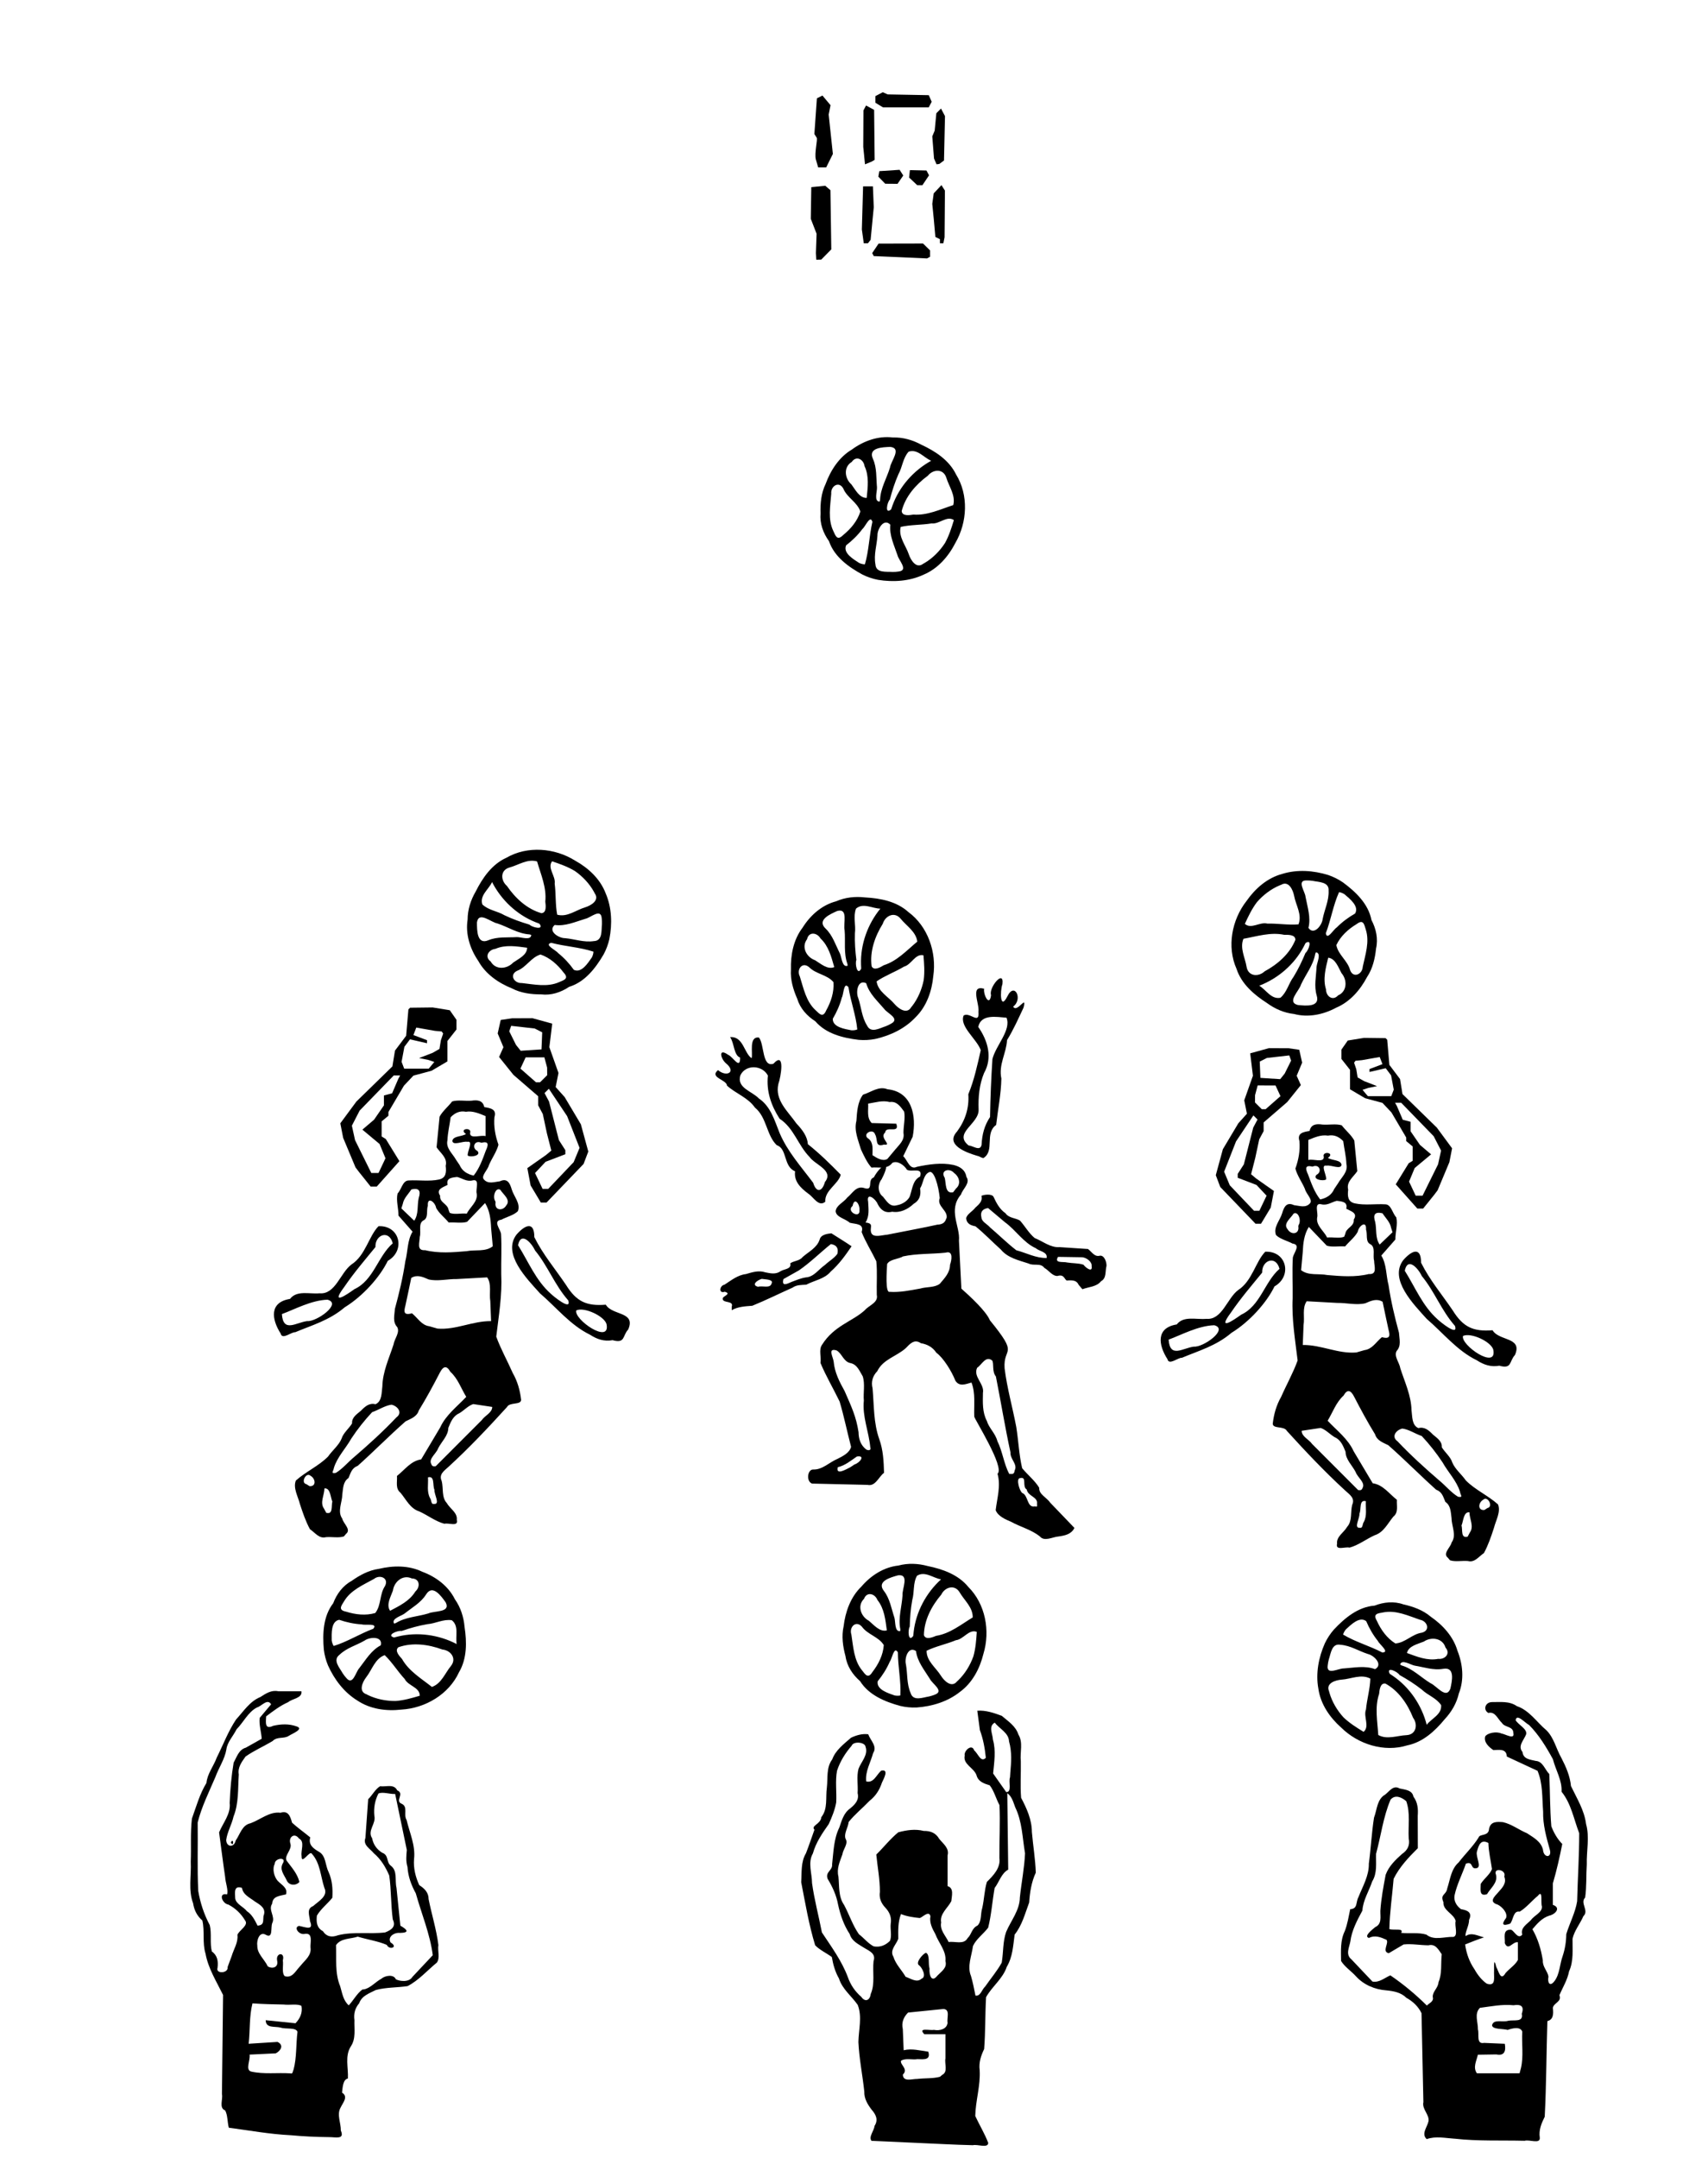 <?xml version="1.0" encoding="UTF-8" standalone="no"?>
<!-- Created with Inkscape (http://www.inkscape.org/) -->

<svg
   width="141.817mm"
   height="179.123mm"
   viewBox="0 0 141.817 179.123"
   version="1.1"
   id="svg5"
   inkscape:version="1.1 (c68e22c387, 2021-05-23)"
   sodipodi:docname="sbasketball_1.svg"
   xmlns:inkscape="http://www.inkscape.org/namespaces/inkscape"
   xmlns:sodipodi="http://sodipodi.sourceforge.net/DTD/sodipodi-0.dtd"
   xmlns="http://www.w3.org/2000/svg"
   xmlns:svg="http://www.w3.org/2000/svg">
  <sodipodi:namedview
     id="namedview7"
     pagecolor="#ffffff"
     bordercolor="#666666"
     borderopacity="1.0"
     inkscape:pageshadow="2"
     inkscape:pageopacity="0.0"
     inkscape:pagecheckerboard="0"
     inkscape:document-units="mm"
     showgrid="false"
     fit-margin-top="0"
     fit-margin-left="0"
     fit-margin-right="0"
     fit-margin-bottom="0"
     inkscape:zoom="3.8047662"
     inkscape:cx="285.03723"
     inkscape:cy="150.60058"
     inkscape:window-width="3840"
     inkscape:window-height="2126"
     inkscape:window-x="-11"
     inkscape:window-y="-11"
     inkscape:window-maximized="1"
     inkscape:current-layer="layer1" />
  <defs
     id="defs2" />
  <g
     inkscape:label="Calque 1"
     inkscape:groupmode="layer"
     id="layer1"
     transform="translate(-35.107,-41.827)">
    <path
       d="M 108.108,50.549 107.791,50.356 v -0.275 -0.275 l 0.306,-0.161 0.306,-0.161 0.204,0.09 0.204,0.09 1.707,0.032 1.707,0.032 0.12,0.274 0.121,0.274 -0.123,0.233 -0.123,0.233 h -1.898 -1.898 z"
       style="fill:#000000;stroke-width:0.037"
       id="segment-21" />
    <path
       d="m 102.869,63.111 -0.016,-0.274 0.028,-0.802 0.028,-0.802 -0.24,-0.621 -0.24,-0.621 0.02,-1.314 0.02,-1.314 0.582,-0.057 0.582,-0.057 0.213,0.184 0.213,0.184 0.036,2.456 0.036,2.456 -0.416,0.423 -0.416,0.423 -0.208,0.005 -0.208,0.005 z m 0.076,-7.718 -0.096,-0.328 c -0.136,-0.507 0.164,-1.657 0.07,-1.806 l -0.194,-0.307 0.105,-1.481 0.105,-1.481 0.23,-0.116 0.23,-0.116 0.336,0.401 0.336,0.401 -0.077,0.388 -0.077,0.388 0.174,1.635 0.174,1.635 -0.277,0.558 -0.277,0.558 h -0.334 -0.334 z"
       style="fill:#000000;stroke-width:0.05"
       id="segment-1" />
    <path
       d="m 112.764,55.225 -0.105,-0.241 -0.072,-0.918 -0.072,-0.918 0.1,-0.239 0.1,-0.239 0.069,-0.721 0.069,-0.721 0.193,-0.195 0.193,-0.195 0.166,0.314 0.166,0.314 -0.041,1.842 -0.041,1.842 -0.195,0.144 -0.195,0.144 -0.115,0.014 -0.115,0.014 z"
       style="fill:#000000;stroke-width:0.037"
       id="segment-22" />
    <path
       d="m 113.15,61.853 v -0.17 l -0.189,-0.093 -0.189,-0.093 -0.067,-0.749 -0.067,-0.749 -0.062,-0.624 -0.062,-0.624 0.06,-0.436 0.06,-0.436 0.321,-0.342 0.321,-0.342 0.144,0.225 0.144,0.225 -0.014,1.941 -0.015,1.941 -0.05,0.248 -0.05,0.248 h -0.142 -0.142 z"
       style="fill:#000000;stroke-width:0.037"
       id="segment-23" />
    <path
       d="m 109.867,63.181 -2.212,-0.096 -0.065,-0.123 -0.065,-0.123 0.266,-0.395 0.266,-0.395 1.845,-0.004 1.845,-0.004 0.293,0.287 0.293,0.287 v 0.264 0.264 l -0.128,0.069 -0.128,0.069 z"
       style="fill:#000000;stroke-width:0.037"
       id="segment-24" />
    <path
       d="m 106.748,61.451 -0.08,-0.573 0.051,-1.79 0.051,-1.79 h 0.408 0.408 l 0.035,0.868 0.035,0.868 -0.13,1.35 -0.13,1.35 -0.109,0.142 -0.109,0.142 -0.176,0.003 -0.176,0.003 z"
       style="fill:#000000;stroke-width:0.037"
       id="segment-25" />
    <path
       d="m 106.858,54.745 -0.075,-0.725 0.008,-1.513 0.008,-1.513 0.108,-0.205 0.108,-0.205 0.336,0.182 0.336,0.182 0.022,2.075 0.022,2.075 -0.124,0.072 -0.124,0.072 -0.276,0.114 -0.276,0.114 -0.075,-0.725 z"
       style="fill:#000000;stroke-width:0.037"
       id="segment-26" />
    <path
       d="m 108.322,56.787 -0.287,-0.294 0.04,-0.229 0.04,-0.229 0.844,-0.056 0.844,-0.056 0.151,0.237 0.151,0.237 -0.238,0.345 -0.238,0.345 -0.51,-0.004 -0.51,-0.004 -0.287,-0.294 z"
       style="fill:#000000;stroke-width:0.037"
       id="segment-27" />
    <path
       d="m 110.926,56.88 -0.336,-0.313 0.033,-0.309 0.033,-0.309 0.689,0.016 0.689,0.016 0.106,0.201 0.106,0.201 -0.276,0.411 -0.276,0.411 -0.216,-0.004 -0.216,-0.004 z"
       style="fill:#000000;stroke-width:0.037"
       id="segment-28" />
    <path
       style="fill:#000000;stroke-width:0.183"
       d="m 59.22,219.079 c -1.718,-0.086 -3.411,-0.397 -5.114,-0.622 -0.126,-0.464 -0.085,-1.039 -0.307,-1.438 -0.534,-0.207 -0.163,-0.912 -0.264,-1.358 0.031,-2.742 0.062,-5.484 0.093,-8.226 -0.549,-1.122 -1.232,-2.193 -1.458,-3.44 -0.276,-0.88 -0.051,-1.874 -0.263,-2.742 -0.437,-0.376 -0.679,-0.859 -0.766,-1.427 -0.416,-1.105 -0.139,-2.3 -0.196,-3.452 0.05,-1.191 -0.042,-2.408 0.098,-3.583 0.361,-1.004 0.647,-2.039 1.206,-2.957 0.068,-0.754 0.601,-1.403 0.86,-2.113 0.527,-1.052 0.948,-2.181 1.601,-3.156 0.625,-0.679 1.132,-1.503 2.021,-1.864 0.458,-0.299 0.917,-0.598 1.489,-0.476 0.638,0 1.277,0 1.915,0 0.092,0.579 -0.744,0.597 -1.1,0.904 -0.672,0.296 -1.251,0.741 -1.833,1.182 -0.023,0.514 -0.125,1.121 0.587,0.782 0.648,-0.148 1.292,-0.18 1.928,0.043 0.683,0.213 -0.352,0.609 -0.625,0.786 -0.415,0.282 -0.971,0.034 -1.355,0.44 -0.738,0.439 -1.553,0.795 -2.244,1.284 -0.319,0.452 -0.661,0.896 -0.56,1.484 -0.078,1.176 0.009,2.379 -0.435,3.495 -0.148,0.661 -0.527,1.3 -0.61,1.95 0.023,0.61 0.668,0.64 0.786,0.046 0.371,-0.522 0.521,-1.286 1.231,-1.438 0.83,-0.299 1.571,-0.99 2.494,-0.873 0.653,-0.207 0.81,0.306 0.96,0.827 0.471,0.43 1.012,0.809 1.51,1.22 -0.175,0.614 0.251,0.919 0.729,1.197 0.578,0.324 0.513,1.122 0.789,1.669 0.31,0.683 0.36,1.407 0.314,2.146 -0.405,0.502 -0.973,0.941 -1.282,1.48 -0.059,0.528 -0.02,1.013 0.497,1.29 0.314,0.479 0.753,0.529 1.262,0.339 1.277,-0.319 2.626,-0.077 3.907,-0.234 0.522,-0.207 0.926,-0.471 0.637,-1.076 -0.168,-1.205 -0.122,-2.448 -0.295,-3.644 -0.303,-0.705 -0.688,-1.352 -1.282,-1.852 -0.318,-0.392 -0.921,-0.681 -0.698,-1.269 0.077,-1.072 0.153,-2.144 0.23,-3.215 0.343,-0.334 0.599,-0.854 0.993,-1.079 0.492,0.07 1.144,-0.222 1.417,0.34 0.656,0.277 -0.234,0.882 0.382,1.12 0.534,0.252 0.121,0.908 0.397,1.337 0.252,1.075 0.749,2.117 0.62,3.245 -0.066,0.745 0.129,1.514 0.433,2.169 0.434,0.276 0.776,0.611 0.776,1.16 0.252,1.272 0.653,2.528 0.811,3.81 -0.079,0.471 0.159,1.086 -0.13,1.462 -0.8,0.655 -1.512,1.48 -2.429,1.95 -0.873,0.129 -1.793,0.094 -2.637,0.323 -0.539,0.279 -1.161,0.468 -1.378,1.096 -0.346,0.407 -0.472,0.877 -0.396,1.404 -0.029,0.741 0.141,1.524 -0.299,2.179 -0.514,0.805 -0.196,1.772 -0.244,2.668 -0.393,0.077 -0.433,0.662 -0.485,1.171 0.54,0.345 0.076,0.818 -0.135,1.269 -0.311,0.566 0.046,1.255 0.033,1.875 0.335,0.778 -0.438,0.545 -0.95,0.55 -1.082,-0.011 -2.159,-0.058 -3.236,-0.16 z m 0.256,-5.424 c 0.278,-1.016 0.198,-2.113 0.332,-3.161 -0.131,-0.39 -0.98,-0.198 -1.404,-0.35 -0.479,-0.123 -1.228,0.08 -1.236,-0.612 0.825,0.085 1.649,0.169 2.474,0.253 0.388,-0.407 0.599,-0.871 0.495,-1.439 -0.322,-0.202 -1.005,-0.051 -1.467,-0.116 -0.867,-0.015 -1.734,-0.035 -2.6,-0.096 -0.277,1.087 -0.189,2.239 -0.317,3.353 0.798,-0.051 1.597,-0.102 2.395,-0.153 0.564,0.266 0.266,0.742 -0.144,0.949 -0.725,0.035 -1.451,0.07 -2.176,0.104 0.086,0.44 -0.378,1.27 0.134,1.408 1.063,0.24 2.18,0.074 3.265,0.148 0.208,0.069 0.171,-0.168 0.248,-0.288 z m 5.826,-6.677 c 0.552,-0.094 0.968,-0.624 1.467,-0.886 0.302,-0.269 1.026,-0.398 1.206,0.042 0.35,0.186 1.117,0.252 1.375,-0.198 0.564,-0.6 1.127,-1.2 1.691,-1.8 -0.227,-1.765 -0.932,-3.427 -1.409,-5.134 -0.377,-0.686 -0.642,-1.406 -0.691,-2.192 -0.15,-0.495 -0.095,-0.959 -0.055,-1.41 -0.319,-1.55 -0.645,-3.099 -0.968,-4.648 -0.441,0.026 -1.043,-0.205 -1.392,-0.035 -0.293,0.583 -0.401,1.199 -0.336,1.847 0.156,0.666 -0.609,1.235 -0.185,1.862 0.099,0.523 0.383,0.918 0.831,1.201 0.582,0.205 0.312,0.783 0.738,1.093 0.554,0.428 0.305,1.21 0.455,1.816 0.107,1.049 0.214,2.097 0.32,3.146 0.58,0.335 0.787,0.586 -0.031,0.604 -0.471,-0.056 -1.055,0.324 -0.779,0.793 0.678,0.397 -0.113,0.661 -0.316,0.2 -0.73,-0.315 -1.619,-0.442 -2.41,-0.685 -0.617,0.207 -1.401,0.113 -1.806,0.707 0.048,1.149 -0.106,2.327 0.347,3.416 0.17,0.562 0.244,1.173 0.71,1.581 0.392,-0.419 0.7,-1.012 1.144,-1.321 l 0.085,-3e-5 z m -5.228,-1.985 c 0.369,-0.458 0.914,-0.843 0.814,-1.498 -0.027,-0.424 0.222,-1.204 -0.433,-1.138 -0.51,0.153 -1.006,-0.542 -0.518,-0.654 0.516,0.096 1.253,0.428 0.911,-0.39 -0.035,-0.468 -0.322,-1.033 0.265,-1.259 0.426,-0.394 1.264,-0.822 0.927,-1.51 -0.319,-0.956 -0.334,-2.053 -1.04,-2.83 -0.176,-0.321 -0.878,0.988 -0.851,0.192 -0.085,-0.483 0.302,-1.194 -0.224,-1.464 -0.365,-0.511 -0.891,-0.103 -0.705,0.43 0.158,0.516 -0.535,0.975 -0.318,1.411 0.413,0.559 0.901,1.077 1.064,1.773 -0.304,0.349 -0.891,0.29 -1.06,-0.149 -0.213,-0.451 -0.611,-0.88 -0.319,-1.39 0.356,-0.57 -0.682,-0.458 -0.667,0.041 -0.222,0.408 -0.053,1.065 0.239,1.398 0.313,0.342 0.863,0.581 0.694,1.131 -0.497,0.13 -1.111,0.129 -1.148,0.775 -0.349,0.521 0.283,1.047 0.009,1.604 -0.153,0.365 0.089,1.328 -0.538,0.974 -0.536,-0.317 -0.778,0.493 -0.704,0.913 -0.019,0.656 0.602,1.131 0.866,1.706 0.368,0.239 0.902,0.1 0.782,-0.465 -0.139,-0.677 0.677,-0.754 0.47,-0.033 0.07,0.414 -0.116,1.053 0.164,1.316 0.608,0.181 0.87,-0.392 1.221,-0.771 l 0.055,-0.064 z m -5.734,-0.776 c 0.17,-0.589 0.558,-1.14 0.48,-1.774 0.159,-0.401 0.965,-0.791 0.632,-1.2 -0.337,-0.568 -0.799,-1.004 -1.384,-1.311 -0.523,-0.081 -0.854,-1.015 -0.112,-0.839 0.133,-0.328 -0.135,-0.997 -0.156,-1.457 -0.183,-1.23 -0.332,-2.464 -0.502,-3.696 0.332,-0.805 0.984,-1.527 0.879,-2.447 0.044,-1.116 0.145,-2.245 0.329,-3.338 0.267,-0.484 0.421,-1.078 1.013,-1.248 0.439,-0.247 0.879,-0.494 1.318,-0.74 -0.034,-0.572 -0.242,-1.194 -0.166,-1.734 0.315,-0.375 0.63,-0.749 0.945,-1.124 -0.307,-0.523 -0.792,0.17 -1.189,0.266 -0.731,0.395 -1.105,1.225 -1.68,1.809 -0.268,0.551 -0.769,1.057 -0.843,1.666 -0.132,0.803 -0.635,1.527 -0.915,2.299 -0.527,1.235 -1.146,2.47 -1.469,3.766 0.028,1.894 -0.044,3.798 0.046,5.685 0.169,0.996 0.482,1.942 0.956,2.835 0.175,0.7 -0.007,1.509 0.176,2.192 0.47,0.332 0.537,0.818 0.471,1.356 -0.179,0.521 0.922,0.473 0.838,-0.07 0.111,-0.299 0.222,-0.598 0.332,-0.897 z m 2.644,-3.331 c 0.251,-0.623 -0.231,-0.908 -0.701,-1.199 -0.423,-0.334 -0.995,-0.552 -1.085,-1.143 -0.692,-0.215 -0.579,0.374 -0.562,0.868 0.055,0.475 0.683,0.696 0.972,1.068 0.436,0.291 0.658,0.75 0.886,1.204 0.547,-0.051 0.448,-0.348 0.489,-0.797 z m -2.714,-6.101 c 0.241,-0.489 0.274,0.453 0,0 z"
       id="shadow-1" />
    <path
       style="fill:#000000;stroke-width:0.178"
       d="m 111.207,219.714 c -1.245,-0.056 -2.49,-0.112 -3.735,-0.168 -0.27,-0.323 0.216,-0.839 0.248,-1.239 0.326,-0.5 0.126,-0.931 -0.235,-1.34 -0.344,-0.453 -0.635,-0.926 -0.614,-1.515 -0.147,-1.369 -0.426,-2.734 -0.49,-4.105 0.016,-1.033 0.331,-2.091 -0.057,-3.089 -0.509,-0.729 -1.28,-1.302 -1.556,-2.19 -0.318,-0.552 -0.486,-1.154 -0.592,-1.778 -0.447,-0.338 -1.015,-0.587 -1.386,-0.981 -0.523,-1.711 -0.816,-3.487 -1.159,-5.237 0.056,-0.818 -0.041,-1.671 0.398,-2.404 0.252,-0.643 0.466,-1.301 0.703,-1.95 -0.326,-0.339 0.525,-0.457 0.569,-1.04 0.559,-0.699 0.344,-1.626 0.461,-2.455 0.092,-0.796 -0.064,-1.66 0.445,-2.342 0.281,-0.773 0.971,-1.282 1.564,-1.8 0.454,-0.212 0.921,-0.35 1.426,-0.287 0.184,0.517 0.778,1.002 0.408,1.561 -0.21,0.781 -0.669,1.521 -0.577,2.351 0.625,0.166 0.849,-0.547 1.243,-0.889 0.695,-0.156 0.199,0.683 0.061,1.003 -0.196,0.599 -0.522,1.108 -1.024,1.497 -0.565,0.594 -1.232,1.128 -1.735,1.759 -0.047,0.462 -0.42,0.972 -0.254,1.403 0.249,0.392 -0.215,0.863 -0.267,1.288 -0.213,0.599 -0.493,1.19 -0.329,1.839 0.084,0.805 -0.017,1.658 0.47,2.357 0.428,0.798 0.717,1.7 1.233,2.432 0.418,0.314 0.777,0.784 1.229,1.007 0.524,0.092 0.961,-0.084 1.337,-0.447 0.19,-0.394 0.02,-0.968 0.073,-1.431 0.087,-0.519 -0.086,-0.955 -0.443,-1.331 -0.356,-0.374 -0.535,-0.808 -0.456,-1.327 0.002,-1.036 -0.199,-2.058 -0.299,-3.087 0.618,-0.601 1.171,-1.319 1.828,-1.848 0.7,-0.184 1.402,-0.292 2.115,-0.112 0.552,-0.012 1.003,0.165 1.283,0.661 0.337,0.418 0.854,0.77 0.692,1.375 0,0.849 0,1.698 0,2.546 0.554,0.154 0.345,0.835 0.31,1.251 -0.303,0.583 -0.979,1.051 -0.843,1.769 -0.127,0.629 0.376,1.092 0.622,1.622 0.533,-0.087 1.254,0.248 1.573,-0.323 0.358,-0.34 0.325,-0.81 0.829,-1.051 0.355,-0.353 0.235,-0.977 0.387,-1.445 0.166,-0.715 0.178,-1.491 0.387,-2.175 0.54,-0.537 1.151,-1.157 1.039,-1.987 -0.01,-1.459 0.074,-2.937 0.007,-4.384 -0.287,-0.531 -0.452,-1.191 -0.811,-1.645 -0.484,-0.15 -0.963,-0.307 -1.101,-0.851 -0.221,-0.616 -1.135,-0.888 -0.976,-1.622 -0.089,-0.387 0.603,-1.025 0.79,-0.42 0.317,0.234 0.541,1.047 0.965,0.606 -0.08,-0.786 -0.219,-1.558 -0.495,-2.298 -0.071,-0.536 -0.143,-1.072 -0.215,-1.608 0.699,-0.057 1.39,0.187 2.03,0.422 0.537,0.459 1.159,0.849 1.385,1.556 0.407,0.653 0.117,1.474 0.199,2.205 0.021,1.012 -0.059,2.048 0.025,3.046 0.47,0.887 0.891,1.818 0.894,2.842 0.096,1.122 0.29,2.257 0.324,3.372 -0.361,0.783 -0.492,1.62 -0.548,2.474 -0.344,0.918 -0.585,1.888 -1.208,2.668 -0.125,0.916 -0.163,1.857 -0.651,2.67 -0.324,0.99 -1.24,1.649 -1.721,2.526 -0.082,1.432 -0.047,2.882 -0.159,4.305 -0.267,0.558 -0.457,1.132 -0.371,1.758 0.074,1.277 -0.344,2.549 -0.367,3.8 0.346,0.75 0.794,1.476 1.079,2.24 -0.038,0.459 -0.888,0.084 -1.276,0.183 -1.562,-0.035 -3.122,-0.13 -4.682,-0.193 z m 2.141,-5.648 c 0.495,-0.263 0.166,-0.914 0.26,-1.365 0,-0.67 0,-1.339 0,-2.009 -0.586,0 -1.172,0 -1.757,0 -0.554,-0.577 0.444,-0.29 0.808,-0.356 0.469,0.092 1.072,-0.06 1.127,-0.591 -0.082,-0.388 0.244,-1.116 -0.348,-1.144 -0.978,0.099 -1.957,0.198 -2.935,0.297 -0.379,0.387 -0.559,0.834 -0.435,1.374 0.024,0.585 0.048,1.169 0.072,1.754 0.685,-0.167 1.364,0.028 2.045,0.12 0.219,0.714 -0.375,0.633 -0.903,0.618 -0.44,0.073 -0.989,-0.108 -1.359,0.13 -0.112,0.335 0.641,0.69 0.147,1.154 0.032,0.636 0.753,0.351 1.191,0.359 0.623,-0.075 1.298,-0.022 1.889,-0.178 0.066,-0.055 0.131,-0.109 0.197,-0.164 z m -5.945,-6.708 c 0.374,-0.852 0.14,-1.823 0.235,-2.729 0.211,-0.608 -0.306,-0.826 -0.748,-1.086 -0.488,-0.315 -1.053,-0.558 -1.231,-1.162 -0.495,-0.752 -0.78,-1.589 -0.969,-2.463 -0.141,-0.764 -0.46,-1.458 -0.861,-2.118 -0.223,-0.593 0.421,-0.682 0.369,-1.212 0.119,-1.037 0.131,-2.099 0.601,-3.056 0.204,-0.593 0.366,-1.213 0.91,-1.589 0.405,-0.337 0.753,-0.698 0.607,-1.263 0.048,-0.668 -0.098,-1.383 0.075,-2.021 0.232,-0.606 0.826,-1.152 0.58,-1.839 -0.041,-0.366 -0.998,-0.478 -1.153,-0.07 -0.533,0.616 -0.957,1.296 -1.212,2.073 -0.159,0.849 -0.021,1.757 -0.068,2.628 -0.105,0.614 -0.361,1.233 -0.62,1.801 -0.537,0.761 -1.064,1.527 -1.316,2.435 -0.439,0.764 -0.073,1.638 -0.071,2.462 0.19,1.378 0.556,2.73 0.82,4.097 0.786,1.191 1.641,2.345 2.147,3.692 0.226,0.654 0.601,1.206 1.124,1.658 0.32,0.464 0.716,0.292 0.782,-0.237 z m 9.495,-0.611 c 0.457,-0.663 1.002,-1.297 1.383,-1.993 0.145,-0.844 0.084,-1.749 0.367,-2.552 0.401,-0.947 1.127,-1.794 1.139,-2.861 0.129,-1.221 0.376,-2.442 0.43,-3.662 -0.222,-1.284 -0.23,-2.623 -0.812,-3.815 -0.165,-0.429 -0.27,-0.897 -0.662,-1.18 0.026,2.115 0.052,4.231 0.077,6.346 -0.576,0.319 -0.746,1.024 -1.128,1.528 -0.193,1.091 -0.271,2.236 -0.536,3.294 -0.397,0.519 -0.994,0.938 -1.262,1.522 -0.108,0.827 -0.501,1.681 -0.163,2.494 0.156,0.533 0.26,1.078 0.371,1.622 0.426,0.066 0.529,-0.505 0.793,-0.744 z m -5.272,-0.659 c 0.436,-0.163 0.055,-0.913 -0.207,-1.116 -0.337,-0.195 0.304,-0.946 0.569,-1.038 0.351,0.156 0.17,0.908 0.299,1.312 -0.044,0.483 0.149,1.227 0.647,0.59 0.34,-0.357 0.836,-0.649 0.673,-1.214 0.088,-0.834 -0.562,-1.497 -0.84,-2.246 -0.259,-0.464 -0.501,-0.932 -0.405,-1.479 -0.122,-0.512 -0.675,0.106 -0.884,0.152 -0.533,-0.052 -1.061,-0.129 -1.562,-0.327 -0.257,0.661 -0.232,1.359 -0.224,2.055 -0.177,0.491 -0.736,0.944 -0.405,1.484 0.188,0.627 0.692,1.105 1.016,1.668 0.416,0.132 0.923,0.527 1.321,0.158 z m 7.364,-17.048 c 0.079,-0.892 0.149,-1.783 -0.102,-2.656 -0.025,-0.713 -0.792,-1.036 -1.185,-1.556 -0.548,0.316 -0.176,0.917 -0.153,1.41 0.265,0.928 0.104,1.872 0.017,2.813 0.363,0.515 0.726,1.03 1.089,1.545 0.499,0.011 0.168,-0.863 0.314,-1.229 0.007,-0.109 0.014,-0.218 0.021,-0.328 z"
       id="shadow-2" />
    <path
       style="fill:#000000;stroke-width:0.181"
       d="m 155.883,219.368 c -0.776,-0.048 -1.561,-0.233 -2.317,0.035 -0.473,-0.442 0.048,-0.988 0.153,-1.49 0.086,-0.538 -0.561,-0.999 -0.427,-1.586 -0.052,-2.459 -0.103,-4.918 -0.155,-7.377 -0.274,-0.568 -0.715,-0.975 -1.26,-1.282 -0.456,-0.447 -1.051,-0.552 -1.662,-0.615 -0.947,-0.067 -1.874,-0.455 -2.518,-1.163 -0.392,-0.435 -0.951,-0.799 -1.24,-1.278 -0.008,-0.843 -0.073,-1.696 0.308,-2.477 0.227,-0.586 0.32,-1.209 0.452,-1.821 0.642,-0.027 0.448,-0.573 0.68,-0.995 0.359,-0.911 0.887,-1.778 0.866,-2.787 0.172,-1.267 0.231,-2.557 0.429,-3.814 0.259,-0.676 0.238,-1.532 0.94,-1.926 0.362,-0.29 0.668,-0.798 1.182,-0.5 0.46,0.108 1.044,0.121 1.155,0.685 0.354,0.474 0.398,1.024 0.353,1.596 0.003,0.893 0.006,1.785 0.009,2.678 -0.769,0.761 -1.534,1.573 -2.01,2.543 -0.114,1.392 -0.328,2.779 -0.354,4.177 0.425,0.109 1.224,-0.104 0.98,0.31 0.689,0.074 1.432,-0.054 2.089,0.142 0.65,0.523 1.492,0.164 2.25,0.192 0.423,-0.102 0.073,-0.93 0.187,-1.321 -0.143,-0.6 -1.067,-0.855 -1.018,-1.562 -0.294,-0.681 0.228,-0.565 0.317,-1.143 0.25,-0.754 0.317,-1.605 0.948,-2.158 0.534,-0.695 1.208,-1.339 1.655,-2.066 0.097,-0.336 0.841,-0.07 0.871,-0.731 0.132,-0.61 0.637,-0.584 1.148,-0.545 0.707,0.153 1.335,0.646 2.012,0.927 0.539,0.359 1.147,0.675 1.314,1.353 0.053,0.721 0.778,0.704 0.566,-0.005 -0.288,-1.036 -0.581,-2.071 -0.552,-3.157 -0.09,-1.137 -0.011,-2.305 -0.465,-3.378 -0.85,-0.395 -1.7,-0.79 -2.549,-1.185 -0.035,-0.671 -0.615,-0.551 -1.12,-0.537 -0.344,-0.238 -0.811,-0.628 -0.678,-1.13 0.198,-0.302 0.943,-0.437 1.345,-0.247 0.306,0.037 1.126,0.551 0.997,-0.033 -0.011,-0.593 -0.707,-0.443 -0.954,-0.847 -0.352,-0.323 -0.552,-0.972 -1.123,-0.825 -0.446,-0.244 -0.282,-0.874 0.273,-0.901 0.72,0.007 1.466,-0.104 2.092,0.335 1.039,0.349 1.647,1.329 2.46,2.009 0.62,0.614 0.806,1.539 1.236,2.29 0.385,0.741 0.716,1.5 0.799,2.339 0.487,1.023 1.108,1.999 1.251,3.145 0.308,1.089 0.028,2.235 0.061,3.35 -0.06,0.915 -0.007,1.865 -0.137,2.759 -0.451,0.452 0.35,1.085 -0.146,1.545 -0.273,0.632 -0.759,1.211 -0.901,1.876 -0.012,0.912 0.103,1.843 -0.287,2.699 -0.133,0.715 -0.531,1.338 -0.802,1.986 0.23,0.55 -0.515,0.641 -0.544,1.069 0.062,0.515 0.029,0.957 -0.455,1.08 -0.085,2.644 -0.085,5.307 -0.221,7.939 -0.274,0.547 -0.506,1.103 -0.411,1.727 0.065,0.577 -0.872,0.142 -1.254,0.268 -1.938,-0.048 -3.884,0.043 -5.814,-0.174 z m 5.505,-5.84 c 0.239,-0.989 0.052,-2.035 0.115,-3.047 -0.155,-0.448 -0.83,-0.284 -1.21,-0.143 -0.376,-0.113 -1.276,-0.024 -1.299,-0.388 0.116,-0.544 0.912,-0.222 1.337,-0.371 0.47,-0.099 1.287,0.156 1.129,-0.583 0.228,-0.635 -0.077,-0.804 -0.686,-0.706 -0.937,-0.097 -1.863,0.096 -2.788,0.215 -0.489,0.492 -0.152,1.185 -0.165,1.792 0.12,0.395 -0.164,1.252 0.513,1.118 0.573,0.025 1.146,0.05 1.718,0.074 0.105,0.585 -0.022,1.027 -0.704,0.883 -0.51,0.008 -1.021,0.016 -1.531,0.024 -0.116,0.518 -0.428,1.046 -0.083,1.541 1.181,0 2.363,0 3.544,0 0.036,-0.136 0.074,-0.273 0.109,-0.408 z m -7.318,-5.929 c -0.025,-0.453 0.45,-0.734 0.477,-1.223 0.314,-0.73 0.177,-1.547 0.268,-2.319 -0.283,-0.407 -0.526,-0.889 -1.108,-0.744 -0.682,-0.006 -1.395,-0.143 -2.057,-0.07 -0.411,0.242 -0.822,0.485 -1.233,0.727 -0.604,-0.131 0.047,-0.842 -0.191,-1.115 -0.476,-0.215 -0.953,-0.41 -1.455,-0.152 -0.47,-0.135 0.282,-0.696 0.529,-0.904 0.562,-0.261 0.407,-0.844 0.419,-1.351 0.066,-1.001 0.255,-2.01 0.441,-2.991 0.264,-0.714 0.802,-1.225 1.355,-1.723 0.469,-0.312 0.675,-0.735 0.559,-1.294 -0.059,-1.031 0.151,-2.098 -0.204,-3.089 -0.389,-0.334 -0.926,-0.574 -1.304,-0.127 -0.611,1.432 -0.793,3 -1.204,4.495 -0.02,0.78 0.112,1.59 -0.318,2.289 -0.269,0.807 -0.768,1.575 -0.815,2.422 -0.443,0.824 -0.887,1.648 -1.006,2.59 -0.101,0.503 -0.399,1.061 0.087,1.454 0.584,0.616 1.168,1.232 1.752,1.849 0.563,0.105 1.001,-0.303 1.487,-0.515 1.088,0.741 2.095,1.58 3.03,2.507 0.221,-0.225 0.599,-0.335 0.489,-0.715 z m 5.09,-2.047 c 0.011,-0.47 -0.041,-1.357 0.182,-0.442 0.213,0.38 0.364,1.215 0.772,0.508 0.321,-0.37 0.805,-0.672 1.025,-1.085 0,-0.491 0,-0.983 0,-1.474 -0.447,-0.075 -0.788,0.76 -1.088,0.076 0.039,-0.453 -0.206,-1.101 0.462,-1.121 0.289,-0.018 0.591,0.876 0.988,0.417 -0.167,-0.58 0.382,-0.854 0.724,-1.216 0.272,-0.391 0.959,-0.626 0.907,-1.139 -0.115,-0.283 0.114,-1.448 -0.337,-0.869 -0.511,0.418 -0.962,0.991 -1.51,1.314 -0.539,-0.11 -0.516,0.674 -0.785,0.993 -0.639,0.23 -0.741,0.064 -0.341,-0.472 0.142,-0.413 -0.315,-0.918 -0.696,-1.106 -0.747,-0.223 -0.306,-0.634 0.053,-1.031 0.339,-0.382 0.71,-0.756 0.492,-1.299 0.222,-0.567 -0.953,-0.798 -0.684,-0.137 0.151,0.662 -0.448,1.085 -0.75,1.603 -0.671,0.212 -0.52,-0.397 -0.519,-0.857 0.26,-0.426 0.762,-0.78 0.933,-1.228 -0.101,-0.723 -0.282,-1.437 -0.298,-2.168 -0.643,-0.343 -0.801,0.185 -0.954,0.721 -0.113,0.402 0.392,1.219 0.019,1.357 -0.609,0.178 -0.26,-0.602 -0.931,-0.363 -0.3,0.868 -0.749,1.728 -0.941,2.622 -0.093,0.469 0.171,0.897 0.531,1.157 0.555,0.094 0.963,0.279 0.668,0.898 0.027,0.425 -0.376,1.116 -0.276,1.336 0.49,-0.343 1.011,-0.008 1.521,0.105 -0.53,0.178 -1.051,0.381 -1.569,0.593 0.105,0.752 0.355,1.449 0.787,2.076 0.246,0.448 0.619,0.916 1.019,1.182 0.737,0.23 0.587,-0.439 0.593,-0.952 z m 5.025,0.723 c 0.434,-0.582 0.424,-1.392 0.672,-2.07 0.197,-0.592 0.293,-1.201 0.299,-1.815 0.277,-0.914 0.752,-1.789 0.902,-2.728 0.047,-1.884 0.174,-3.779 0.172,-5.655 -0.451,-1.166 -0.661,-2.45 -1.465,-3.443 0.055,-0.948 -0.492,-1.797 -0.718,-2.699 -0.554,-1.015 -1.167,-2.023 -1.981,-2.842 -0.336,-0.165 -1.037,-0.99 -1.114,-0.39 0.241,0.389 0.95,0.708 0.879,1.145 -0.179,0.494 -0.733,0.979 -0.31,1.487 0.068,0.602 0.623,0.626 1.102,0.741 0.592,0.038 0.752,0.721 1.122,1.09 0.068,1.444 0.049,2.909 0.171,4.341 0.212,0.545 0.495,1.046 0.907,1.466 -0.219,1.103 -0.466,2.206 -0.783,3.28 0,0.591 0,1.182 0,1.773 0.715,0.24 0.202,0.796 -0.308,0.9 -0.597,0.198 -0.995,0.657 -1.387,1.123 0.462,0.804 0.719,1.679 0.865,2.59 -0.034,0.543 0.406,0.889 0.467,1.35 -0.1,0.481 0.109,0.894 0.508,0.355 z"
       id="shadow-3" />
    <path
       style="fill:#000000;stroke-width:0.184"
       d="m 155.335,171.151 c -0.478,-0.361 0.207,-0.851 0.3,-1.275 0.428,-0.6 0.003,-1.342 -0.003,-2.014 -0.072,-0.499 -0.051,-1.041 -0.514,-1.357 -0.185,-0.413 -0.247,-0.814 -0.771,-1.017 -1.344,-1.203 -2.617,-2.501 -3.97,-3.689 -0.439,-0.222 -0.94,-0.379 -1.095,-0.902 -0.627,-1.018 -1.197,-2.074 -1.743,-3.131 -0.269,-0.522 -0.556,-0.661 -0.877,-0.082 -0.626,0.561 -0.89,1.382 -1.321,2.082 0.761,0.814 1.689,1.499 2.162,2.536 0.527,0.885 1.054,1.77 1.581,2.655 0.859,0.124 1.365,0.871 2.009,1.375 -0.036,0.487 0.151,1.049 -0.296,1.398 -0.473,0.57 -0.801,1.309 -1.557,1.547 -0.7,0.318 -1.35,0.83 -2.081,1.024 -0.355,-0.1 -1.193,0.288 -1.032,-0.333 -0.073,-0.587 0.574,-0.923 0.835,-1.393 0.441,-0.481 0.263,-1.222 0.418,-1.823 0.262,-0.558 -0.215,-0.853 -0.578,-1.189 -1.705,-1.562 -3.29,-3.243 -4.845,-4.952 -0.222,-0.429 -1.15,-0.146 -1.173,-0.593 0.091,-0.791 0.301,-1.544 0.7,-2.237 0.44,-1.007 1,-1.996 1.366,-3.015 -0.205,-1.724 -0.5,-3.442 -0.414,-5.185 0.015,-1.114 -0.048,-2.243 0.016,-3.349 0.074,-0.422 0.698,-1.077 -0.026,-1.172 -0.445,-0.239 -1.037,-0.368 -1.373,-0.71 -0.24,-0.648 0.335,-1.206 0.512,-1.808 0.156,-0.531 0.372,-0.957 0.983,-0.671 0.464,0.051 0.963,0.257 1.323,-0.146 0.28,-0.286 -0.331,-0.809 -0.412,-1.192 -0.242,-0.569 -0.648,-1.121 -0.794,-1.699 0.266,-0.74 0.403,-1.497 0.335,-2.284 -0.209,-0.662 0.316,-0.751 0.842,-0.838 0.119,-0.541 0.531,-0.612 1.066,-0.531 0.525,0.041 1.124,-0.084 1.602,0.061 0.329,0.428 0.791,0.799 1.044,1.261 0.084,0.848 0.167,1.697 0.251,2.545 -0.324,0.487 -0.927,0.878 -0.758,1.536 -0.062,0.532 -0.042,1.016 0.572,1.143 0.798,0.172 1.675,0.027 2.503,0.075 0.504,0.003 0.596,0.753 0.92,1.082 0.138,0.574 -0.078,1.234 -0.077,1.841 -0.389,0.443 -0.778,0.887 -1.168,1.33 0.449,0.725 0.388,1.647 0.603,2.459 0.197,1.335 0.512,2.646 0.864,3.945 0.031,0.526 0.211,1.085 -0.193,1.516 -0.245,0.45 0.236,0.966 0.307,1.445 0.369,1.145 0.901,2.253 0.928,3.476 0.073,0.525 0.017,1.242 0.569,1.482 0.519,-0.129 0.871,0.189 1.21,0.539 0.359,0.303 0.772,0.564 0.736,1.055 0.263,0.429 0.728,0.79 0.87,1.26 0.224,0.552 0.776,0.986 1.126,1.493 0.778,0.785 1.842,1.246 2.671,1.988 0.249,0.622 -0.182,1.323 -0.338,1.953 -0.231,0.709 -0.481,1.446 -0.833,2.09 -0.423,0.274 -0.756,0.811 -1.327,0.658 -0.487,-0.042 -1.053,0.084 -1.491,-0.063 -0.055,-0.066 -0.11,-0.132 -0.165,-0.199 z m 1.814,-2.103 c 0.367,-0.497 -0.028,-1.122 -0.034,-1.681 -0.497,-0.06 -0.5,0.743 -0.656,1.093 0.104,0.358 -0.084,1.098 0.507,0.931 0.061,-0.114 0.122,-0.228 0.183,-0.342 z m -8.81,-0.866 c 0.299,-0.535 0.141,-1.153 0.179,-1.735 -0.591,-0.154 -0.363,0.683 -0.538,1.033 0.048,0.368 -0.519,1.243 0.058,1.174 0.23,0.053 0.193,-0.339 0.301,-0.472 z m 10.276,-1.168 c 0.504,-0.1 0.024,-1.052 -0.356,-0.689 -0.414,0.235 -0.48,0.906 0.099,0.851 0.086,-0.054 0.171,-0.108 0.257,-0.163 z m -2.284,-1.349 c -0.276,-0.908 -0.986,-1.616 -1.447,-2.439 -0.508,-0.773 -1.104,-1.521 -1.727,-2.188 -0.536,-0.182 -1.08,-0.557 -1.611,-0.621 -0.518,0.115 -0.944,0.665 -0.406,1.054 1.094,1.154 2.266,2.221 3.47,3.256 0.528,0.431 0.996,1.014 1.56,1.351 0.459,0.079 0.204,-0.12 0.16,-0.414 z m -8.083,-0.33 c 0.236,-0.434 -0.428,-0.865 -0.575,-1.298 -0.285,-0.564 -0.838,-1.045 -0.843,-1.694 -0.201,-0.488 -0.389,-0.988 -0.91,-1.214 -0.392,-0.233 -0.743,-0.632 -1.16,-0.763 -0.525,0.079 -1.05,0.157 -1.575,0.236 -0.002,0.484 0.609,0.715 0.865,1.093 1.275,1.276 2.55,2.553 3.825,3.829 0.203,0.019 0.293,0.023 0.373,-0.19 z m 0.158,-11.43 c 0.65,-0.086 0.951,-0.677 1.443,-1.076 0.72,0.204 0.67,-0.165 0.545,-0.633 -0.171,-0.767 -0.324,-1.537 -0.488,-2.305 -0.489,-0.296 -0.963,-0.084 -1.438,0.127 -0.752,0.177 -1.567,-0.046 -2.344,-0.031 -0.841,-0.046 -1.681,-0.093 -2.522,-0.139 -0.392,0.566 -0.151,1.324 -0.26,1.976 -0.022,0.552 -0.044,1.104 -0.065,1.655 1.517,-0.024 2.934,0.75 4.45,0.621 0.226,-0.065 0.452,-0.131 0.679,-0.196 z m 0.351,-6.315 c 0.736,0.054 0.448,-0.63 0.444,-1.109 -0.128,-0.435 0.138,-1.108 -0.296,-1.358 -0.452,-0.198 -0.233,-0.831 -0.376,-1.228 0.056,-0.806 -0.612,-0.3 -0.69,0.193 -0.258,0.466 -0.707,0.797 -1.044,1.208 -0.499,-0.039 -1.065,0.078 -1.522,-0.059 -0.498,-0.52 -0.996,-1.039 -1.494,-1.559 -0.393,0.634 -0.471,1.352 -0.503,2.081 -0.046,0.503 -0.091,1.006 -0.137,1.509 0.612,0.48 1.454,0.262 2.178,0.405 1.138,0.099 2.324,0.194 3.44,-0.083 z m 1.852,-3.848 c -0.088,-0.473 -0.46,-0.803 -0.71,-1.194 -0.638,-0.155 -0.809,0.114 -0.609,0.719 0.138,0.62 -0.011,1.34 0.373,1.875 0.355,-0.34 0.71,-0.681 1.065,-1.021 -0.04,-0.126 -0.08,-0.253 -0.12,-0.379 z m -3.797,0.495 c 0.078,-0.507 0.758,-0.591 0.698,-1.166 0.355,-0.553 -0.226,-0.687 -0.622,-0.903 0.136,-0.56 -0.322,-0.606 -0.793,-0.656 -0.407,0.1 -0.791,0.413 -1.28,0.286 -0.635,-0.151 -0.231,0.73 -0.343,1.099 -0.105,0.67 0.554,1.106 0.828,1.66 0.453,-0.054 1.055,0.108 1.42,-0.074 0.031,-0.082 0.061,-0.164 0.092,-0.246 z m -3.888,-0.703 c 0.264,-0.377 -0.019,-1.19 -0.41,-0.96 -0.23,0.385 -0.898,0.834 -0.501,1.292 0.293,0.51 1.006,0.429 0.893,-0.236 l 0.015,-0.08 z m 3.27,-3.459 c 0.295,-0.522 0.863,-0.961 0.706,-1.62 -0.022,-0.638 -0.183,-1.264 -0.263,-1.896 -0.348,-0.367 -0.757,-0.559 -1.268,-0.46 -0.583,-0.092 -1.105,0.147 -1.632,0.359 v 1.664 c 0.391,-0.12 1.287,0.266 1.287,-0.245 -0.191,-0.536 0.988,-0.374 0.34,0.07 0.331,0.226 1.086,0.151 1.131,0.58 -0.06,0.41 -0.872,-0.008 -1.236,0.067 -0.553,-0.112 0.019,0.803 -0.042,1.141 -0.224,0.171 -1.176,0.007 -0.795,-0.386 0.493,-0.239 0.236,-0.939 -0.337,-0.675 -0.638,-0.163 -0.595,0.175 -0.372,0.644 0.269,0.728 0.524,1.462 1.01,2.079 0.53,-0.113 0.951,-0.368 1.173,-0.879 0.1,-0.148 0.199,-0.295 0.299,-0.443 z"
       id="omega-3"
       sodipodi:nodetypes="ccccccccccccccccccccccccccccccccccccccccccccccccccccccccccccccccccccccccccscccscccccccccccccccccccccccccccccccccccccccccccccccccccccccccccccccccccccccccccccccccc" />
    <path
       style="fill:#000000;stroke-width:0.184"
       d="m 63.826,169.17 c 0.478,-0.361 -0.207,-0.851 -0.3,-1.275 -0.428,-0.6 -0.003,-1.342 0.003,-2.014 0.072,-0.499 0.051,-1.041 0.514,-1.357 0.185,-0.413 0.247,-0.814 0.771,-1.017 1.344,-1.203 2.617,-2.501 3.97,-3.689 0.439,-0.222 0.94,-0.379 1.095,-0.902 0.627,-1.018 1.197,-2.074 1.743,-3.131 0.269,-0.522 0.556,-0.661 0.877,-0.082 0.626,0.561 0.89,1.382 1.321,2.082 -0.761,0.814 -1.689,1.499 -2.162,2.536 -0.527,0.885 -1.054,1.77 -1.581,2.655 -0.859,0.124 -1.365,0.871 -2.009,1.375 0.036,0.487 -0.151,1.049 0.296,1.398 0.473,0.57 0.801,1.309 1.557,1.547 0.7,0.318 1.35,0.83 2.081,1.024 0.355,-0.1 1.193,0.288 1.032,-0.333 0.073,-0.587 -0.574,-0.923 -0.835,-1.393 -0.441,-0.481 -0.263,-1.222 -0.418,-1.823 -0.262,-0.558 0.215,-0.853 0.578,-1.189 1.705,-1.562 3.29,-3.243 4.845,-4.952 0.222,-0.429 1.15,-0.146 1.173,-0.593 -0.091,-0.791 -0.301,-1.544 -0.7,-2.237 -0.44,-1.007 -1,-1.996 -1.366,-3.015 0.205,-1.724 0.5,-3.442 0.414,-5.185 -0.015,-1.114 0.048,-2.243 -0.016,-3.349 -0.074,-0.422 -0.698,-1.077 0.026,-1.172 0.445,-0.239 1.037,-0.368 1.373,-0.71 0.24,-0.648 -0.335,-1.206 -0.512,-1.808 -0.156,-0.531 -0.372,-0.957 -0.983,-0.671 -0.464,0.051 -0.963,0.257 -1.323,-0.146 -0.28,-0.286 0.331,-0.809 0.412,-1.192 0.242,-0.569 0.648,-1.121 0.794,-1.699 -0.266,-0.74 -0.403,-1.497 -0.335,-2.284 0.209,-0.662 -0.316,-0.751 -0.842,-0.838 -0.119,-0.541 -0.531,-0.612 -1.066,-0.531 -0.525,0.041 -1.124,-0.084 -1.602,0.061 -0.329,0.428 -0.791,0.799 -1.044,1.261 -0.084,0.848 -0.167,1.697 -0.251,2.545 0.324,0.487 0.927,0.878 0.758,1.536 0.062,0.532 0.042,1.016 -0.572,1.143 -0.798,0.172 -1.675,0.027 -2.503,0.075 -0.504,0.003 -0.596,0.753 -0.92,1.082 -0.138,0.574 0.078,1.234 0.077,1.841 0.389,0.443 0.778,0.887 1.168,1.33 -0.449,0.725 -0.388,1.647 -0.603,2.459 -0.197,1.335 -0.512,2.646 -0.864,3.945 -0.031,0.526 -0.211,1.085 0.193,1.516 0.245,0.45 -0.236,0.966 -0.307,1.445 -0.369,1.145 -0.901,2.253 -0.928,3.476 -0.073,0.525 -0.017,1.242 -0.569,1.482 -0.519,-0.129 -0.871,0.189 -1.21,0.539 -0.359,0.303 -0.772,0.564 -0.736,1.055 -0.263,0.429 -0.728,0.79 -0.87,1.26 -0.224,0.552 -0.776,0.986 -1.126,1.493 -0.778,0.785 -1.842,1.246 -2.671,1.988 -0.249,0.622 0.182,1.323 0.338,1.953 0.231,0.709 0.481,1.446 0.833,2.09 0.423,0.274 0.756,0.811 1.327,0.658 0.487,-0.042 1.053,0.084 1.491,-0.063 0.055,-0.066 0.11,-0.132 0.165,-0.199 z m -1.814,-2.103 c -0.367,-0.497 0.028,-1.122 0.034,-1.681 0.497,-0.06 0.5,0.743 0.656,1.093 -0.104,0.358 0.084,1.098 -0.507,0.931 -0.061,-0.114 -0.122,-0.228 -0.183,-0.342 z m 8.81,-0.866 c -0.299,-0.535 -0.141,-1.153 -0.179,-1.735 0.591,-0.154 0.363,0.683 0.538,1.033 -0.048,0.368 0.519,1.243 -0.058,1.174 -0.23,0.053 -0.193,-0.339 -0.301,-0.472 z m -10.276,-1.168 c -0.504,-0.1 -0.024,-1.052 0.356,-0.689 0.414,0.235 0.48,0.906 -0.099,0.851 -0.086,-0.054 -0.171,-0.108 -0.257,-0.163 z m 2.284,-1.349 c 0.276,-0.908 0.986,-1.616 1.447,-2.439 0.508,-0.773 1.104,-1.521 1.727,-2.188 0.536,-0.182 1.08,-0.557 1.611,-0.621 0.518,0.115 0.944,0.665 0.406,1.054 -1.094,1.154 -2.266,2.221 -3.47,3.256 -0.528,0.431 -0.996,1.014 -1.56,1.351 -0.459,0.079 -0.204,-0.12 -0.16,-0.414 z m 8.083,-0.33 c -0.236,-0.434 0.428,-0.865 0.575,-1.298 0.285,-0.564 0.838,-1.045 0.843,-1.694 0.201,-0.488 0.389,-0.988 0.91,-1.214 0.392,-0.233 0.743,-0.632 1.16,-0.763 0.525,0.079 1.05,0.157 1.575,0.236 0.002,0.484 -0.609,0.715 -0.865,1.093 -1.275,1.276 -2.55,2.553 -3.825,3.829 -0.203,0.019 -0.293,0.023 -0.373,-0.19 z m -0.158,-11.43 c -0.65,-0.086 -0.951,-0.677 -1.443,-1.076 -0.72,0.204 -0.67,-0.165 -0.545,-0.633 0.171,-0.767 0.324,-1.537 0.488,-2.305 0.489,-0.296 0.963,-0.084 1.438,0.127 0.752,0.177 1.567,-0.046 2.344,-0.031 0.84,-0.046 1.681,-0.093 2.521,-0.139 0.392,0.566 0.151,1.324 0.26,1.976 0.022,0.552 0.044,1.104 0.065,1.655 -1.517,-0.024 -2.934,0.75 -4.45,0.621 -0.226,-0.065 -0.452,-0.131 -0.679,-0.196 z m -0.351,-6.315 c -0.736,0.054 -0.448,-0.63 -0.444,-1.109 0.128,-0.435 -0.138,-1.108 0.296,-1.358 0.452,-0.198 0.233,-0.831 0.376,-1.228 -0.056,-0.806 0.612,-0.3 0.69,0.193 0.258,0.466 0.707,0.797 1.044,1.208 0.499,-0.039 1.065,0.078 1.522,-0.059 0.498,-0.52 0.996,-1.039 1.494,-1.559 0.393,0.634 0.471,1.352 0.503,2.081 0.046,0.503 0.091,1.006 0.137,1.509 -0.612,0.48 -1.454,0.262 -2.178,0.405 -1.138,0.099 -2.324,0.194 -3.44,-0.083 z m -1.852,-3.848 c 0.088,-0.473 0.46,-0.803 0.71,-1.194 0.638,-0.155 0.809,0.114 0.609,0.719 -0.138,0.62 0.011,1.34 -0.373,1.875 -0.355,-0.34 -0.71,-0.681 -1.065,-1.021 0.04,-0.126 0.08,-0.253 0.12,-0.379 z m 3.797,0.495 c -0.078,-0.507 -0.758,-0.591 -0.698,-1.166 -0.355,-0.553 0.226,-0.687 0.622,-0.903 -0.136,-0.56 0.322,-0.606 0.793,-0.656 0.407,0.1 0.791,0.413 1.28,0.286 0.635,-0.151 0.231,0.73 0.343,1.099 0.105,0.67 -0.554,1.106 -0.828,1.66 -0.453,-0.054 -1.055,0.108 -1.42,-0.074 -0.031,-0.082 -0.061,-0.164 -0.092,-0.246 z m 3.888,-0.703 c -0.264,-0.377 0.019,-1.19 0.41,-0.96 0.23,0.385 0.898,0.834 0.501,1.292 -0.293,0.51 -1.006,0.429 -0.893,-0.236 l -0.015,-0.08 z m -3.27,-3.459 c -0.295,-0.522 -0.863,-0.961 -0.706,-1.62 0.022,-0.638 0.183,-1.264 0.263,-1.896 0.348,-0.367 0.757,-0.559 1.268,-0.46 0.583,-0.092 1.105,0.147 1.632,0.359 v 1.664 c -0.391,-0.12 -1.287,0.266 -1.287,-0.245 0.191,-0.536 -0.988,-0.374 -0.34,0.07 -0.331,0.226 -1.086,0.151 -1.131,0.58 0.06,0.41 0.872,-0.008 1.236,0.067 0.553,-0.112 -0.019,0.803 0.042,1.141 0.224,0.171 1.176,0.007 0.795,-0.386 -0.493,-0.239 -0.236,-0.939 0.336,-0.675 0.638,-0.163 0.595,0.175 0.372,0.644 -0.269,0.728 -0.524,1.462 -1.01,2.079 -0.53,-0.113 -0.951,-0.368 -1.173,-0.879 -0.1,-0.148 -0.199,-0.295 -0.299,-0.443 z"
       id="omega-1"
       sodipodi:nodetypes="ccccccccccccccccccccccccccccccccccccccccccccccccccccccccccccccccccccccccccscccscccccccccccccccccccccccccccccccccccccccccccccccccccccccccccccccccccccccccccccccccc" />
    <path
       style="fill:#000000;stroke-width:0.179"
       d="m 157.729,154.749 c -1.637,-0.791 -2.799,-2.27 -4.16,-3.437 -1.095,-1.215 -3.138,-3.273 -1.959,-4.864 0.692,-0.802 1.496,-1.173 1.489,0.199 0.737,1.473 1.718,2.613 2.636,3.972 0.849,1.359 1.672,1.769 3.3,1.636 0.535,0.916 2.513,0.548 1.861,2.055 -0.486,0.516 -0.232,1.193 -1.297,0.89 -0.699,0.127 -1.29,-0.073 -1.871,-0.45 z m 1.365,-0.888 c -0.198,-0.671 -1.858,-1.436 -2.509,-1.133 -0.237,0.744 2.862,2.882 2.509,1.133 z m -3.177,-1.962 c -1.138,-1.291 -1.686,-2.847 -2.754,-4.142 -0.341,-0.714 -1.191,-1.579 -1.416,-0.44 0.867,1.374 1.474,2.923 2.719,4.026 0.178,0.181 1.749,1.477 1.45,0.556 z m -23.873,2.761 c -0.77,-1.199 -0.962,-2.609 0.769,-2.886 0.571,-0.739 1.61,-0.386 2.458,-0.466 1.312,0.116 1.714,-1.697 2.646,-2.393 1.166,-0.75 1.439,-2.36 2.247,-3.178 1.778,-0.08 2.261,2.029 0.767,2.877 -0.637,1.324 -2.054,2.926 -3.58,3.861 -1.279,1.092 -2.762,1.496 -4.106,2.066 -0.309,-0.036 -1.075,0.655 -1.202,0.12 z m 2.192,-1.045 c 0.769,0.08 2.927,-1.454 1.691,-1.775 -1.35,0.041 -2.759,0.818 -3.789,1.194 0.114,1.571 1.156,0.703 2.098,0.581 z m 3.92,-2.647 c 1.603,-0.739 1.944,-2.723 3.188,-3.808 -0.294,-1.16 -1.478,-0.722 -1.437,0.31 -0.838,1.031 -1.77,2.107 -2.597,3.323 -1.179,1.577 0.206,0.637 0.847,0.175 z"
       id="hands-3" />
    <path
       style="fill:#000000;stroke-width:0.179"
       d="m 84.102,152.629 c -1.637,-0.791 -2.799,-2.27 -4.16,-3.437 -1.095,-1.215 -3.138,-3.273 -1.959,-4.864 0.692,-0.802 1.496,-1.173 1.489,0.199 0.737,1.473 1.718,2.613 2.636,3.972 0.849,1.359 1.672,1.769 3.3,1.636 0.535,0.916 2.513,0.548 1.861,2.055 -0.486,0.516 -0.232,1.193 -1.297,0.89 -0.699,0.127 -1.29,-0.073 -1.871,-0.45 z m 1.365,-0.888 c -0.198,-0.671 -1.858,-1.436 -2.509,-1.133 -0.237,0.744 2.862,2.882 2.509,1.133 z m -3.177,-1.962 c -1.138,-1.291 -1.686,-2.847 -2.754,-4.142 -0.341,-0.714 -1.191,-1.579 -1.416,-0.44 0.867,1.374 1.474,2.923 2.719,4.026 0.178,0.181 1.749,1.477 1.45,0.556 z m -23.873,2.761 c -0.77,-1.199 -0.962,-2.609 0.769,-2.886 0.571,-0.739 1.61,-0.386 2.458,-0.466 1.312,0.116 1.714,-1.697 2.646,-2.393 1.166,-0.75 1.439,-2.36 2.247,-3.178 1.778,-0.08 2.261,2.029 0.767,2.877 -0.637,1.324 -2.054,2.926 -3.58,3.861 -1.279,1.092 -2.762,1.496 -4.106,2.066 -0.309,-0.036 -1.075,0.655 -1.202,0.12 z m 2.192,-1.045 c 0.769,0.08 2.927,-1.454 1.691,-1.775 -1.35,0.041 -2.759,0.818 -3.789,1.194 0.114,1.571 1.156,0.703 2.098,0.581 z m 3.92,-2.647 c 1.603,-0.739 1.944,-2.723 3.188,-3.808 -0.294,-1.16 -1.478,-0.722 -1.437,0.31 -0.838,1.031 -1.77,2.107 -2.597,3.323 -1.179,1.577 0.206,0.637 0.847,0.175 z"
       id="hands-1" />
    <path
       style="fill:#000000;stroke-width:0.18"
       d="m 121.45,169.375 c -0.689,-0.559 -1.609,-0.787 -2.389,-1.216 -0.486,-0.208 -1.095,-0.469 -1.282,-0.967 0.119,-1.008 0.439,-2.015 0.153,-3.023 0.638,-0.52 -1.955,-4.6 -1.933,-4.753 -0.036,-0.945 0.12,-1.916 -0.229,-2.82 -0.488,0.133 -1,0.373 -1.338,-0.154 -0.308,-0.791 -1.014,-1.916 -1.579,-2.318 -0.303,-0.464 -0.748,-0.702 -1.286,-0.794 -0.54,-0.372 -0.899,0.044 -1.266,0.424 -0.757,0.67 -1.889,0.926 -2.349,1.895 -0.393,0.409 -0.533,0.887 -0.394,1.44 0.124,1.412 0.073,2.853 0.555,4.206 0.326,0.901 0.37,1.846 0.396,2.794 -0.454,0.344 -0.711,1.153 -1.373,1.003 -1.535,-0.036 -3.071,-0.072 -4.606,-0.107 -0.51,-0.195 -0.377,-1.191 0.106,-1.169 0.757,0.03 1.343,-0.611 2.021,-0.889 0.44,-0.222 0.996,-0.501 1.115,-0.992 -0.325,-1.249 -0.585,-2.527 -0.95,-3.759 -0.516,-1.072 -1.14,-2.118 -1.59,-3.206 0.078,-0.485 -0.158,-1.101 0.124,-1.5 1.004,-1.608 2.55,-1.945 3.56,-2.883 0.35,-0.413 1.137,-0.621 0.991,-1.265 -0.028,-0.928 0.056,-1.883 -0.04,-2.794 -0.392,-0.812 -0.893,-1.597 -1.218,-2.425 0.234,-0.714 -0.497,-0.646 -0.989,-0.772 -0.352,-0.335 -1.112,-0.444 -1.169,-0.943 0.034,-0.502 0.674,-0.747 0.961,-1.142 0.428,-0.343 0.736,-0.987 1.376,-0.806 0.878,0.309 0.244,-0.683 0.831,-0.869 0.541,-1.022 1.587,-1.661 0.646,0.155 -0.336,0.416 -0.338,1.108 0.118,1.445 0.318,0.385 0.583,0.883 1.163,0.707 0.44,-0.068 1.015,-0.41 1.108,-0.886 0.183,-0.556 0.225,-1.205 0.81,-1.496 0.251,-0.813 -0.698,-0.334 -1.09,-0.562 -0.231,-0.39 -0.806,-0.796 -1.218,-0.571 -0.415,0.567 -1.128,0.327 -1.73,0.389 -0.353,-0.387 -0.64,-1.001 -0.877,-1.514 -0.222,-0.778 -0.584,-1.541 -0.374,-2.363 0.049,-0.743 0.098,-1.585 0.548,-2.174 0.673,-0.204 1.31,-0.745 2.036,-0.449 2.04,0.202 2.419,2.223 2.088,3.939 -0.261,0.539 -0.522,1.078 -0.783,1.617 0.363,0.332 0.524,1.172 1.135,0.88 0.994,-0.208 2.037,-0.365 3.035,-0.154 0.552,0.136 0.974,0.404 1.077,0.994 0.35,0.513 -0.3,0.974 -0.452,1.461 -1.108,1.297 -0.048,2.649 -0.169,3.832 0.067,1.327 0.134,2.653 0.201,3.98 0.769,0.685 2.059,1.88 2.369,2.629 2.471,3.024 1.097,2.139 1.219,3.976 0.201,1.646 0.665,3.26 0.972,4.888 0.179,1.13 0.228,2.321 0.487,3.414 0.451,0.55 1.065,1.036 1.417,1.625 -0.047,0.55 0.632,0.808 0.904,1.23 0.673,0.701 1.347,1.403 2.02,2.104 -0.264,0.53 -0.788,0.632 -1.326,0.71 -0.485,0.035 -1.169,0.45 -1.542,-0.004 z m -0.236,-2.761 c 0.042,-0.532 -0.771,-0.589 -0.854,-1.134 -0.428,-0.267 0.066,-1.119 -0.577,-0.944 -0.324,0.041 -0.028,1.066 0.205,1.23 0.507,0.19 0.376,1.258 1.048,1.108 0.28,0.068 0.15,-0.074 0.178,-0.26 z m -1.859,-2.72 c 0.273,-0.509 -0.393,-0.95 -0.346,-1.493 -0.454,-2.093 -0.797,-4.209 -1.212,-6.308 -0.344,-0.417 -0.141,-1.072 -0.311,-1.329 -0.537,-0.415 -0.844,0.339 -1.246,0.608 -0.357,0.742 0.624,1.331 0.481,2.088 -0.013,0.791 -0.056,1.587 0.318,2.312 0.188,0.616 0.719,1.045 0.881,1.687 0.432,0.865 0.533,1.864 0.979,2.718 0.277,0.007 0.408,0.063 0.457,-0.282 z m -13.292,-0.501 c 0.414,-0.115 0.946,-0.777 0.192,-0.656 -0.503,0.344 -0.977,0.745 -1.584,0.888 -0.192,0.71 0.71,0.163 1.027,0.01 0.122,-0.081 0.244,-0.161 0.365,-0.242 z m 1.305,-1.42 c -0.12,-1.297 -0.671,-2.549 -0.536,-3.873 -0.058,-0.666 0.113,-1.395 -0.093,-2.02 -0.273,-0.448 -0.459,-0.992 -1.034,-1.103 -0.564,-0.11 -0.703,-0.832 -1.148,-1.051 -0.751,-0.212 -0.281,0.527 -0.229,0.941 0.079,0.892 0.481,1.671 0.91,2.441 0.58,1.332 0.95,2.093 1.154,3.402 0.008,0.569 0.166,1.069 0.623,1.433 0.145,0.105 0.46,0.118 0.352,-0.171 z m 4.136,-13.175 c 0.529,-0.162 1.21,-0.066 1.638,-0.401 0.398,-0.469 0.841,-0.917 0.847,-1.574 0.132,-0.372 0.294,-1.208 -0.363,-1.009 -1.174,0.125 -2.388,0.065 -3.536,0.311 -0.411,0.241 -1.08,0.22 -1.323,0.63 -0.037,0.591 -0.165,2.413 0.207,2.313 0.862,0.058 1.686,-0.12 2.529,-0.271 z m -2.127,-4.592 c 1.188,-0.241 2.382,-0.452 3.565,-0.717 0.754,-0.02 0.696,-0.582 0.749,-0.504 0.193,-0.65 -0.837,-1.02 -0.555,-1.702 -0.097,-0.987 -0.477,-2.397 -0.897,-2.14 -0.471,0.214 -0.464,0.92 -0.736,1.34 0.09,0.544 -0.038,0.992 -0.533,1.278 -0.477,0.451 -1.113,0.767 -1.783,0.656 -0.574,0.14 -0.944,-0.132 -1.202,-0.629 -0.158,-0.437 -0.961,-1.046 -0.796,-0.195 0.027,0.591 0.123,1.195 -0.218,1.72 0.776,0.083 0.283,0.423 0.496,0.902 0.202,0.372 0.9,0.135 1.293,0.112 0.205,-0.041 0.411,-0.081 0.616,-0.122 z m -2.911,-1.923 c 0.057,-0.478 -0.415,-1.137 -0.567,-0.348 -0.536,0.427 0.495,1.012 0.568,0.489 l -6.8e-4,-0.087 z m 8.024,-1.798 c 0.44,-0.378 0.262,-0.982 -0.165,-1.284 -0.346,-0.432 -1.183,-0.249 -0.777,0.401 0.123,0.446 0.004,1.36 0.702,1.197 0.08,-0.105 0.16,-0.21 0.239,-0.315 z m -5.084,-3.191 c 0.345,-0.429 0.835,-0.8 0.716,-1.416 -0.003,-0.584 0.163,-1.222 0.058,-1.773 -0.313,-0.421 -0.606,-0.88 -1.201,-0.794 -0.602,-0.162 -1.195,0.04 -1.79,0.132 0.034,0.556 -0.136,1.173 0.297,1.612 0.68,0.018 1.36,0.036 2.041,0.054 0.314,0.872 -0.872,0.129 -0.923,0.728 -0.53,0.443 0.649,1.113 -0.1,1.006 -0.782,0.244 -0.48,-0.412 -0.74,-0.85 -0.164,-0.566 -1.179,0.007 -0.507,0.391 0.391,0.359 0.285,0.867 0.292,1.34 0.359,0.231 0.834,0.54 1.238,0.311 0.207,-0.247 0.413,-0.494 0.62,-0.741 z"
       id="omega-2"
       sodipodi:nodetypes="cccccccccccccccccccccccccccccccccccccccccccccccccccccccccccccccccccccccccccccccccccsccccccccsssccccccsssccccccccccccssccccccccccsccccccccccccss" />
    <path
       style="fill:#000000;stroke-width:0.188"
       d="m 79.59,140.945 -0.424,-0.706 -0.137,-0.721 -0.137,-0.721 0.778,-0.546 0.778,-0.546 0.218,-0.182 0.218,-0.182 -0.183,-0.715 -0.183,-0.715 -0.171,-0.803 -0.171,-0.803 -0.193,-0.361 -0.193,-0.361 v -0.378 -0.378 l -1.027,-0.887 -1.027,-0.887 -0.595,-0.741 -0.595,-0.741 0.181,-0.406 0.181,-0.406 -0.239,-0.571 -0.239,-0.571 0.126,-0.56 0.126,-0.56 0.471,-0.069 0.471,-0.069 0.847,-0.004 0.847,-0.004 0.82,0.226 0.82,0.226 -0.119,0.976 -0.119,0.976 0.379,1.071 0.379,1.071 -0.117,0.585 -0.117,0.585 0.373,0.415 0.373,0.415 0.673,1.13 0.673,1.13 0.309,1.132 0.309,1.132 -0.196,0.515 -0.196,0.515 -1.537,1.601 -1.537,1.601 h -0.238 -0.238 z m 2.092,-1.534 1.057,-1.111 0.245,-0.592 0.245,-0.592 -0.517,-1.318 -0.517,-1.318 -0.758,-1.135 -0.758,-1.135 -0.179,0.179 -0.179,0.179 0.187,0.352 0.187,0.352 0.409,1.6 0.409,1.6 0.267,0.417 0.267,0.417 v 0.169 0.169 l -0.819,0.313 -0.819,0.313 -0.439,0.467 -0.439,0.467 0.314,0.658 0.314,0.658 h 0.233 0.233 z m -1.437,-8.034 0.296,-0.296 -0.003,-0.316 -0.003,-0.316 -0.114,-0.424 -0.114,-0.424 -0.778,10e-4 -0.778,0.001 -0.216,0.466 -0.216,0.466 0.646,0.568 0.646,0.568 h 0.168 0.168 z m -0.147,-3.144 0.028,-0.709 -0.311,-0.159 -0.311,-0.159 -0.976,-0.11 -0.976,-0.11 -0.081,0.225 -0.081,0.225 0.28,0.565 0.28,0.565 0.195,0.244 0.195,0.244 0.864,-0.056 0.864,-0.056 z m -14.7,11.488 -0.49,-0.612 -0.142,-0.188 -0.142,-0.188 -0.512,-1.224 -0.512,-1.224 -0.118,-0.604 -0.118,-0.604 0.666,-0.902 0.666,-0.902 1.497,-1.461 1.497,-1.461 0.106,-0.654 0.106,-0.654 0.464,-0.616 0.464,-0.616 0.094,-1.095 0.094,-1.095 0.07,-0.07 0.07,-0.07 0.937,-0.011 0.937,-0.011 0.71,0.115 0.71,0.115 0.278,0.397 0.278,0.397 v 0.403 0.403 l -0.377,0.479 -0.377,0.479 v 0.846 0.846 l -0.656,0.387 -0.656,0.387 -0.755,0.203 -0.755,0.203 -0.393,0.417 -0.393,0.417 -0.644,1.093 -0.644,1.093 v 0.155 0.155 l -0.282,0.234 -0.282,0.234 v 0.625 0.625 l 0.173,0.107 0.173,0.107 0.565,0.918 0.565,0.919 -0.942,1.057 -0.942,1.057 h -0.251 -0.251 z m 1.428,-1.13 0.288,-0.612 -0.245,-0.592 -0.245,-0.592 -0.714,-0.596 -0.714,-0.596 0.485,-0.413 0.485,-0.413 0.409,-0.594 0.409,-0.594 v -0.412 -0.412 l 0.34,-0.089 0.34,-0.089 0.257,-0.6 0.257,-0.6 0.077,-0.141 0.077,-0.141 h -0.265 -0.265 l -1.417,1.459 -1.417,1.459 -0.322,0.626 -0.322,0.626 0.131,0.598 0.131,0.598 0.675,1.365 0.675,1.365 h 0.3 0.3 z m 4.111,-8.329 0.233,-0.28 -0.257,-0.085 -0.257,-0.085 -0.377,-0.075 -0.377,-0.075 0.565,-0.218 0.565,-0.218 0.282,-0.162 0.282,-0.162 0.058,-0.356 0.058,-0.356 0.095,-0.282 0.095,-0.282 -0.059,-0.086 -0.059,-0.086 -0.282,-0.026 -0.282,-0.026 -0.775,-0.136 -0.775,-0.136 -0.119,0.311 -0.119,0.311 0.565,0.213 0.565,0.213 v 0.127 0.127 l -0.706,-0.163 -0.706,-0.163 -0.233,0.309 -0.233,0.309 -0.117,0.625 -0.117,0.625 0.109,0.284 0.109,0.284 h 1.018 1.018 z"
       id="hands-21" />
    <path
       style="fill:#000000;stroke-width:0.179"
       d="m 140.216,142.742 0.404,-0.673 0.131,-0.687 0.131,-0.687 -0.741,-0.521 -0.741,-0.521 -0.207,-0.174 -0.207,-0.174 0.174,-0.681 0.174,-0.681 0.163,-0.765 0.163,-0.765 0.184,-0.344 0.184,-0.344 v -0.36 -0.36 l 0.978,-0.845 0.978,-0.845 0.567,-0.706 0.567,-0.706 -0.173,-0.387 -0.173,-0.387 0.227,-0.544 0.227,-0.544 -0.12,-0.534 -0.12,-0.534 -0.448,-0.065 -0.448,-0.065 -0.807,-0.004 -0.807,-0.004 -0.782,0.216 -0.782,0.216 0.114,0.93 0.114,0.93 -0.361,1.02 -0.361,1.02 0.111,0.557 0.111,0.557 -0.356,0.396 -0.356,0.396 -0.642,1.076 -0.642,1.076 -0.294,1.079 -0.294,1.079 0.186,0.49 0.186,0.49 1.465,1.525 1.464,1.525 h 0.227 0.227 z m -1.993,-1.462 -1.007,-1.058 -0.234,-0.564 -0.234,-0.564 0.493,-1.256 0.493,-1.256 0.722,-1.081 0.722,-1.081 0.171,0.171 0.171,0.171 -0.178,0.335 -0.178,0.335 -0.389,1.525 -0.389,1.525 -0.255,0.397 -0.255,0.397 v 0.161 0.161 l 0.78,0.298 0.78,0.298 0.418,0.445 0.418,0.445 -0.299,0.626 -0.299,0.626 h -0.222 -0.222 z m 1.369,-7.655 -0.282,-0.282 0.003,-0.301 0.003,-0.301 0.108,-0.404 0.108,-0.404 0.741,9.5e-4 0.741,9.6e-4 0.206,0.444 0.206,0.444 -0.616,0.541 -0.616,0.541 h -0.16 -0.16 z m 0.14,-2.995 -0.027,-0.676 0.296,-0.151 0.296,-0.151 0.93,-0.105 0.93,-0.105 0.077,0.214 0.077,0.214 -0.267,0.538 -0.267,0.538 -0.186,0.233 -0.186,0.233 -0.823,-0.053 -0.823,-0.053 z m 14.006,10.946 0.467,-0.583 0.135,-0.179 0.135,-0.179 0.488,-1.166 0.488,-1.166 0.112,-0.575 0.113,-0.575 -0.634,-0.86 -0.634,-0.86 -1.426,-1.392 -1.426,-1.392 -0.101,-0.623 -0.101,-0.623 -0.443,-0.587 -0.443,-0.587 -0.09,-1.044 -0.09,-1.044 -0.067,-0.067 -0.067,-0.067 -0.893,-0.011 -0.893,-0.011 -0.677,0.11 -0.677,0.11 -0.265,0.379 -0.265,0.379 v 0.384 0.384 l 0.359,0.456 0.359,0.456 v 0.806 0.806 l 0.625,0.369 0.625,0.369 0.72,0.194 0.719,0.194 0.374,0.397 0.374,0.397 0.613,1.041 0.613,1.041 v 0.148 0.148 l 0.269,0.223 0.269,0.223 v 0.595 0.595 l -0.165,0.102 -0.165,0.102 -0.538,0.875 -0.538,0.875 0.897,1.007 0.897,1.007 h 0.239 0.239 z m -1.361,-1.076 -0.274,-0.583 0.234,-0.564 0.234,-0.564 0.68,-0.567 0.68,-0.567 -0.462,-0.393 -0.462,-0.393 -0.39,-0.566 -0.39,-0.566 v -0.393 -0.393 l -0.324,-0.085 -0.324,-0.085 -0.245,-0.571 -0.245,-0.571 -0.074,-0.135 -0.074,-0.135 h 0.253 0.253 l 1.35,1.39 1.35,1.39 0.307,0.596 0.307,0.596 -0.125,0.57 -0.125,0.57 -0.643,1.301 -0.643,1.301 h -0.286 -0.286 z m -3.916,-7.936 -0.222,-0.267 0.244,-0.081 0.244,-0.081 0.359,-0.072 0.359,-0.072 -0.538,-0.208 -0.538,-0.208 -0.269,-0.154 -0.269,-0.154 -0.055,-0.34 -0.055,-0.34 -0.091,-0.269 -0.091,-0.269 0.056,-0.082 0.056,-0.082 0.269,-0.025 0.269,-0.025 0.739,-0.13 0.739,-0.13 0.114,0.296 0.114,0.296 -0.538,0.203 -0.538,0.203 v 0.121 0.121 l 0.673,-0.155 0.673,-0.155 0.222,0.295 0.222,0.295 0.112,0.595 0.112,0.595 -0.104,0.27 -0.104,0.27 h -0.97 -0.97 z"
       id="hands-23" />
    <path
       style="fill:#000000;stroke-width:0.187"
       d="m 95.861,150.306 c 0.194,-0.544 -0.735,-0.266 -0.747,-0.659 -0.032,-0.239 0.792,-0.398 0.173,-0.588 -0.533,0.184 -0.439,-0.51 -0.023,-0.587 0.563,-0.36 1.09,-0.8 1.777,-0.879 0.533,-0.155 1.065,-0.33 1.614,-0.144 0.431,0.088 0.863,0.184 1.251,-0.086 0.297,-0.201 0.948,-0.167 0.812,-0.657 0.265,-0.214 0.778,-0.195 1.029,-0.526 0.509,-0.45 1.186,-0.761 1.414,-1.444 0.1,-0.427 0.642,-0.493 0.981,-0.525 0.557,0.358 1.126,0.699 1.672,1.073 -0.511,0.758 -1.045,1.497 -1.734,2.104 -0.505,0.615 -1.353,0.725 -2.03,1.086 -0.393,0.028 -0.796,-7.1e-4 -1.14,0.247 -1.113,0.496 -2.214,1.045 -3.338,1.502 -0.589,0.046 -1.184,0.07 -1.71,0.369 0,-0.096 0,-0.192 0,-0.288 z m 3.308,-1.923 c 0.207,-0.373 -0.584,-0.343 -0.812,-0.393 -0.38,0.109 -0.906,0.51 -0.305,0.657 0.349,-0.11 0.982,0.153 1.111,-0.245 z m 2.856,-0.515 c 0.677,-0.047 1.063,-0.687 1.59,-1.04 0.323,-0.314 0.782,-0.564 1.021,-0.918 0.108,-0.466 -0.07,-0.737 -0.542,-0.808 -0.894,0.716 -1.713,1.539 -2.655,2.185 -0.427,0.24 -0.854,0.48 -1.281,0.72 -0.167,0.65 0.286,0.405 0.69,0.23 0.387,-0.146 0.766,-0.308 1.178,-0.37 z m 22.644,0.621 c -0.19,-0.437 -0.606,-0.38 -1.005,-0.364 -0.211,-0.167 -0.224,-0.533 -0.761,-0.374 -0.436,0.002 -0.712,-0.472 -1.08,-0.67 -0.329,-0.446 -0.886,-0.139 -1.317,-0.366 -0.819,-0.269 -1.728,-0.463 -2.301,-1.162 -0.707,-0.633 -1.373,-1.335 -2.105,-1.926 -0.393,-0.075 -0.727,-0.213 -0.771,-0.657 0.04,-0.341 0.538,-0.585 0.757,-0.888 0.301,-0.274 0.626,-0.537 0.509,-0.984 0.173,-0.094 0.892,-0.208 1.017,0.105 0.239,0.513 0.5,1.01 0.979,1.338 0.281,0.415 0.826,0.382 1.206,0.611 0.419,0.469 0.742,1.059 1.223,1.451 0.687,0.271 1.304,0.811 2.077,0.754 0.782,0.052 1.564,0.104 2.346,0.155 0.312,0.229 0.539,0.68 0.987,0.556 0.373,-0.055 0.573,0.546 0.55,0.852 -0.122,0.436 0.019,1.013 -0.449,1.263 -0.376,0.477 -1.022,0.467 -1.552,0.667 -0.104,-0.121 -0.208,-0.242 -0.311,-0.364 z m 1.079,-1.555 c 0.044,-0.372 -0.442,-0.708 -0.776,-0.738 -0.672,-0.011 -1.343,-0.021 -2.015,-0.032 -0.341,0.559 0.415,0.374 0.761,0.467 0.446,0.076 0.945,0.043 1.358,0.188 0.142,0.22 0.768,0.703 0.671,0.115 z m -3.736,-0.829 c -0.05,-0.368 -0.635,-0.422 -0.904,-0.661 -1.032,-0.468 -1.641,-1.486 -2.542,-2.14 -0.473,-0.398 -0.945,-0.796 -1.418,-1.194 -0.457,0.072 -0.664,0.317 -0.553,0.779 0.024,0.372 0.496,0.557 0.723,0.836 0.73,0.621 1.422,1.308 2.175,1.89 0.839,0.221 1.635,0.664 2.52,0.641 0,-0.051 0,-0.102 0,-0.152 z"
       id="hands-2" />
    <path
       style="fill:#000000;stroke-width:0.182"
       d="m 102.232,140.928 c -0.686,-0.512 -1.212,-1.044 -1.109,-1.867 -0.987,-0.399 -0.633,-1.881 -1.523,-2.168 -0.859,-0.83 -0.824,-2.318 -1.807,-3.117 -0.581,-0.841 -1.592,-1.162 -2.32,-1.824 -0.03,-0.508 -1.5,-0.668 -0.748,-1.291 0.718,0.611 1.554,0.16 0.65,-0.573 -0.442,-0.387 -0.648,-1.295 0.185,-0.701 0.401,0.152 1.011,1.296 1,0.236 -0.534,-0.193 -0.479,-1.208 -0.832,-1.701 1.102,-0.086 1.156,1.336 1.787,1.751 0.122,-0.414 -0.255,-1.815 0.606,-1.718 0.464,0.556 0.246,2.497 1.203,2.177 1.014,-1.111 0.606,1.156 0.414,1.671 -0.321,1.351 0.798,2.286 1.492,3.281 0.539,0.572 0.911,1.101 0.957,1.727 0.973,0.771 1.858,1.645 2.727,2.529 -0.184,0.782 -1.351,1.302 -1.28,2.243 -0.548,0.479 -0.986,-0.395 -1.403,-0.655 z m 1.367,-0.974 c 0.777,-0.965 -0.81,-1.42 -1.278,-2.086 -0.956,-0.971 -1.288,-2.391 -2.486,-3.175 -0.702,-1.096 -1.108,-2.276 -0.97,-3.581 -0.471,-0.883 -1.835,-0.942 -2.282,-0.026 -0.335,1.055 0.963,1.324 1.531,1.926 0.991,0.668 1.302,1.827 1.725,2.874 0.658,1.547 1.794,2.801 2.788,4.132 0.243,0.82 0.736,0.788 0.973,-0.063 z m 12.664,-2.172 c -0.868,-0.258 -2.728,-0.898 -1.689,-2.028 0.681,-0.924 1.011,-1.945 0.934,-3.091 0.487,-1.175 0.751,-2.424 1.033,-3.662 -0.351,-0.944 -1.796,-1.98 -1.419,-2.876 0.522,-0.316 1.324,0.813 1.227,-0.304 0.099,-0.685 -0.733,-2.245 0.472,-1.916 -0.089,0.477 0.444,1.555 0.574,0.531 -0.22,-0.606 1.099,-2.202 0.945,-0.914 -0.213,0.606 -0.193,2.237 0.417,1.001 0.597,-1.205 1.303,0.255 0.474,0.865 0.313,0.586 1.173,-1.075 0.859,0.092 -0.43,0.908 -0.837,1.835 -1.369,2.692 -0.053,1.089 -0.717,2.032 -0.47,3.189 -0.025,1.294 -0.287,2.567 -0.432,3.85 -0.983,0.701 -0.094,2.146 -1.053,2.75 -0.181,-0.009 -0.323,-0.151 -0.501,-0.179 z m 0.344,-0.909 c 0.043,-0.871 0.231,-1.603 0.704,-2.317 0.028,-1.6 0.092,-3.208 0.198,-4.808 0.268,-1.123 1.587,-2.412 1.167,-3.438 -0.815,-0.059 -2.118,-0.328 -2.344,0.766 0.791,1.131 1.21,2.541 0.479,3.835 -0.393,0.958 -0.487,1.985 -0.45,3.01 0.072,1.201 -2.154,1.957 -0.82,3.001 0.328,1.7e-4 0.944,0.516 1.065,-0.05 z"
       id="hands-22" />
    <path
       style="fill:#000000;stroke-width:0.116"
       d="m 106.405,128.149 c -1.304,-0.156 -2.711,-0.502 -3.601,-1.542 -0.691,-0.439 -1.264,-1.074 -1.502,-1.868 -0.336,-0.765 -0.581,-1.587 -0.522,-2.43 -0.036,-1.215 0.213,-2.491 0.966,-3.473 0.639,-1.025 1.6,-1.878 2.786,-2.189 0.757,-0.33 1.592,-0.417 2.408,-0.321 1.275,0.068 2.619,0.331 3.594,1.216 1.621,1.194 2.352,3.343 2.066,5.303 -0.117,1.261 -0.554,2.528 -1.475,3.432 -0.885,0.944 -2.106,1.523 -3.356,1.801 -0.449,0.085 -0.91,0.11 -1.365,0.071 z m -0.117,-0.863 c -0.113,-1.194 -0.552,-2.327 -0.733,-3.507 -0.402,-0.508 -0.394,0.601 -0.551,0.863 -0.164,0.62 -0.426,1.208 -0.751,1.758 -0.018,0.708 1.009,0.847 1.551,0.957 0.163,0.007 0.33,-0.01 0.483,-0.071 z m 2.81,-0.483 c 0.777,-0.409 -0.332,-0.863 -0.581,-1.229 -0.558,-0.658 -1.249,-1.269 -1.489,-2.126 -0.712,-0.344 -0.876,0.747 -0.661,1.228 0.259,0.775 0.29,1.582 0.734,2.287 0.319,0.672 1.063,0.206 1.559,0.053 0.151,-0.06 0.298,-0.129 0.438,-0.213 z m -5.395,-1.092 c 0.401,-0.713 0.672,-1.531 0.605,-2.357 -0.529,-0.627 -1.452,-0.655 -2.021,-1.24 -0.578,-0.483 -1.06,0.203 -0.772,0.767 0.309,0.98 0.519,2.086 1.312,2.81 0.325,0.304 0.605,0.656 0.877,0.021 z m 7.144,-0.37 c 0.482,-0.625 0.802,-1.385 0.956,-2.155 0.09,-0.683 0.039,-1.374 -0.021,-2.057 -0.685,-0.158 -0.991,0.779 -1.615,0.942 -0.738,0.445 -1.562,0.735 -2.275,1.223 0.117,0.851 0.973,1.27 1.482,1.874 0.332,0.388 1.031,0.898 1.393,0.267 0.025,-0.032 0.053,-0.063 0.079,-0.094 z m -4.248,-3.436 c -0.056,-1.677 0.546,-3.353 1.604,-4.648 -0.666,-0.009 -1.427,-0.513 -2.02,-0.002 -0.25,0.66 -0.003,1.37 -0.091,2.053 -0.025,0.738 0.028,1.482 0.12,2.209 -0.131,0.299 0.07,1.353 0.4,0.726 0.005,-0.113 -0.015,-0.225 -0.013,-0.338 z m 1.892,0.049 c 1.109,-0.351 1.911,-1.238 2.78,-1.961 -0.107,-0.832 -0.897,-1.294 -1.382,-1.899 -0.514,-0.624 -1.281,-0.245 -1.484,0.419 -0.649,1.041 -1.093,2.299 -0.925,3.533 0.211,0.402 0.747,0.061 1.01,-0.092 z m -4.114,0.156 c -0.245,-0.847 -0.469,-1.752 -1.142,-2.378 -0.292,-0.503 -0.978,-0.581 -1.118,0.063 -0.5,0.664 -0.037,1.499 0.667,1.746 0.457,0.274 1.029,0.809 1.593,0.568 z m 1.09,-0.269 c -0.324,-0.895 -0.149,-1.863 -0.231,-2.791 -0.132,-0.545 0.333,-1.858 -0.61,-1.6 -0.569,0.254 -1.735,0.749 -0.964,1.466 0.58,0.559 0.821,1.351 1.18,2.055 0.15,0.317 0.185,1.19 0.64,1.028 l 2.6e-4,-0.067 z"
       id="ball-22" />
    <path
       style="fill:#000000;stroke-width:0.116"
       d="m 106.708,89.519 c -1.153,-0.629 -2.33,-1.473 -2.77,-2.77 -0.479,-0.664 -0.774,-1.467 -0.7,-2.293 -0.028,-0.835 0.05,-1.689 0.419,-2.45 0.418,-1.142 1.123,-2.234 2.188,-2.865 0.974,-0.714 2.183,-1.149 3.401,-0.997 0.826,-0.025 1.633,0.205 2.355,0.597 1.158,0.537 2.308,1.281 2.885,2.465 1.061,1.711 0.941,3.977 -0.053,5.691 -0.577,1.128 -1.454,2.141 -2.645,2.638 -1.173,0.548 -2.521,0.631 -3.785,0.425 -0.448,-0.088 -0.886,-0.236 -1.294,-0.441 z m 0.212,-0.844 c 0.339,-1.15 0.353,-2.366 0.623,-3.528 -0.184,-0.621 -0.589,0.411 -0.832,0.597 -0.382,0.514 -0.845,0.963 -1.35,1.352 -0.28,0.65 0.622,1.161 1.085,1.465 0.149,0.067 0.31,0.113 0.475,0.114 z m 2.788,0.596 c 0.873,-0.091 0.013,-0.924 -0.083,-1.357 -0.273,-0.818 -0.688,-1.642 -0.592,-2.527 -0.534,-0.584 -1.091,0.368 -1.07,0.894 -0.048,0.816 -0.319,1.577 -0.168,2.396 0.046,0.743 0.91,0.586 1.428,0.629 0.162,-1.94e-4 0.325,-0.009 0.485,-0.035 z m -4.603,-3.019 c 0.637,-0.513 1.193,-1.171 1.438,-1.963 -0.258,-0.779 -1.105,-1.148 -1.415,-1.902 -0.357,-0.663 -1.06,-0.206 -1.002,0.425 -0.077,1.025 -0.294,2.129 0.173,3.096 0.189,0.403 0.318,0.834 0.806,0.345 z m 6.769,2.312 c 0.679,-0.401 1.259,-0.988 1.688,-1.645 0.337,-0.6 0.547,-1.261 0.746,-1.917 -0.577,-0.401 -1.209,0.355 -1.849,0.275 -0.851,0.139 -1.723,0.101 -2.567,0.29 -0.207,0.833 0.431,1.541 0.679,2.29 0.164,0.484 0.623,1.216 1.195,0.765 0.035,-0.02 0.072,-0.039 0.108,-0.058 z m -2.666,-4.769 c 0.571,-1.578 1.753,-2.909 3.217,-3.719 -0.615,-0.256 -1.135,-1.006 -1.874,-0.753 -0.477,0.52 -0.512,1.271 -0.847,1.872 -0.298,0.676 -0.525,1.387 -0.71,2.096 -0.233,0.229 -0.438,1.282 0.101,0.823 0.047,-0.103 0.07,-0.214 0.113,-0.319 z m 1.738,0.749 c 1.161,0.086 2.234,-0.438 3.31,-0.787 0.21,-0.812 -0.352,-1.535 -0.577,-2.277 -0.245,-0.77 -1.098,-0.704 -1.533,-0.162 -0.99,0.725 -1.869,1.728 -2.172,2.936 0.046,0.451 0.671,0.335 0.972,0.29 z m -3.877,-1.384 c 0.087,-0.878 0.216,-1.801 -0.176,-2.632 -0.084,-0.576 -0.692,-0.903 -1.062,-0.357 -0.711,0.43 -0.591,1.377 -0.03,1.869 0.322,0.424 0.654,1.133 1.268,1.12 z m 1.112,0.155 c 0.032,-0.951 0.554,-1.785 0.823,-2.677 0.08,-0.555 1,-1.601 0.028,-1.712 -0.623,0.024 -1.889,0.05 -1.44,1.003 0.331,0.735 0.259,1.56 0.331,2.347 0.022,0.35 -0.27,1.174 0.212,1.192 l 0.025,-0.062 z"
       id="ball-32" />
    <path
       style="fill:#000000;stroke-width:0.116"
       d="m 146.615,115.079 c 1.056,0.78 2.107,1.777 2.366,3.121 0.384,0.723 0.567,1.559 0.381,2.367 -0.086,0.831 -0.28,1.667 -0.748,2.37 -0.57,1.074 -1.417,2.06 -2.558,2.54 -1.062,0.574 -2.32,0.841 -3.505,0.524 -0.821,-0.088 -1.59,-0.426 -2.252,-0.913 -1.074,-0.69 -2.112,-1.583 -2.522,-2.835 -0.818,-1.84 -0.39,-4.069 0.828,-5.63 0.725,-1.039 1.732,-1.923 2.979,-2.253 1.236,-0.383 2.583,-0.282 3.808,0.095 0.432,0.149 0.845,0.354 1.222,0.613 z m -0.325,0.808 c -0.492,1.093 -0.672,2.296 -1.098,3.41 0.098,0.64 0.64,-0.327 0.906,-0.478 0.449,-0.457 0.968,-0.839 1.522,-1.156 0.366,-0.606 -0.458,-1.235 -0.875,-1.599 -0.139,-0.087 -0.292,-0.155 -0.455,-0.178 z m -2.681,-0.971 c -0.877,-0.029 -0.138,0.914 -0.103,1.355 0.159,0.848 0.458,1.721 0.242,2.584 0.449,0.651 1.131,-0.216 1.181,-0.74 0.158,-0.802 0.531,-1.518 0.493,-2.35 0.055,-0.742 -0.822,-0.705 -1.329,-0.817 -0.161,-0.022 -0.323,-0.035 -0.485,-0.032 z m 4.148,3.618 c -0.701,0.421 -1.341,0.998 -1.692,1.749 0.149,0.807 0.938,1.288 1.143,2.077 0.263,0.705 1.022,0.348 1.05,-0.284 0.216,-1.005 0.581,-2.069 0.25,-3.09 -0.132,-0.425 -0.201,-0.87 -0.751,-0.452 z m -6.391,-3.213 c -0.728,0.305 -1.382,0.807 -1.897,1.4 -0.416,0.549 -0.713,1.175 -1,1.798 0.517,0.476 1.246,-0.187 1.869,-0.02 0.862,-0.022 1.721,0.134 2.583,0.062 0.319,-0.797 -0.217,-1.585 -0.361,-2.362 -0.097,-0.502 -0.452,-1.29 -1.079,-0.921 -0.038,0.015 -0.077,0.029 -0.115,0.043 z m 1.992,5.088 c -0.781,1.485 -2.134,2.643 -3.694,3.246 0.574,0.337 0.987,1.152 1.754,1.001 0.544,-0.45 0.68,-1.189 1.094,-1.739 0.387,-0.629 0.709,-1.302 0.989,-1.98 0.262,-0.195 0.608,-1.21 0.012,-0.829 -0.06,0.096 -0.098,0.203 -0.155,0.3 z m -1.62,-0.979 c -1.138,-0.243 -2.273,0.13 -3.387,0.329 -0.318,0.776 0.139,1.568 0.262,2.334 0.138,0.797 0.992,0.847 1.497,0.37 1.079,-0.583 2.087,-1.457 2.552,-2.613 0.016,-0.453 -0.619,-0.423 -0.924,-0.42 z m 3.652,1.899 c -0.206,0.858 -0.459,1.755 -0.184,2.631 0.005,0.582 0.563,0.989 1.003,0.499 0.763,-0.329 0.774,-1.284 0.284,-1.848 -0.261,-0.464 -0.494,-1.212 -1.103,-1.282 z m -1.081,-0.305 c -0.161,0.938 -0.792,1.693 -1.18,2.54 -0.155,0.539 -1.208,1.45 -0.261,1.692 0.62,0.061 1.878,0.208 1.563,-0.798 -0.228,-0.773 -0.045,-1.58 -0.009,-2.37 0.026,-0.35 0.428,-1.126 -0.048,-1.209 l -0.033,0.058 z"
       id="ball-23" />
    <path
       style="fill:#000000;stroke-width:0.116"
       d="m 85.22,121.067 c -0.665,1.132 -1.547,2.282 -2.856,2.68 -0.679,0.457 -1.491,0.727 -2.314,0.627 -0.835,0.001 -1.687,-0.104 -2.435,-0.496 -1.128,-0.454 -2.197,-1.194 -2.794,-2.278 -0.682,-0.996 -1.079,-2.219 -0.888,-3.431 0.001,-0.826 0.257,-1.625 0.672,-2.335 0.573,-1.14 1.353,-2.266 2.555,-2.805 1.744,-1.006 4.005,-0.814 5.686,0.234 1.109,0.613 2.094,1.521 2.553,2.727 0.51,1.19 0.551,2.54 0.304,3.797 -0.103,0.445 -0.264,0.878 -0.482,1.279 z m -0.837,-0.239 c -1.139,-0.375 -2.353,-0.428 -3.507,-0.735 -0.627,0.164 0.392,0.602 0.57,0.851 0.502,0.399 0.936,0.875 1.309,1.393 0.641,0.301 1.18,-0.585 1.499,-1.037 0.072,-0.147 0.123,-0.307 0.129,-0.471 z m 0.685,-2.768 c -0.063,-0.876 -0.923,-0.042 -1.359,0.04 -0.826,0.247 -1.663,0.635 -2.544,0.511 -0.6,0.515 0.333,1.102 0.86,1.097 0.814,0.074 1.566,0.369 2.389,0.244 0.744,-0.023 0.615,-0.891 0.674,-1.407 0.005,-0.162 9.35e-4,-0.325 -0.019,-0.486 z m -3.164,4.504 c -0.493,-0.653 -1.133,-1.229 -1.917,-1.5 -0.787,0.233 -1.183,1.068 -1.946,1.354 -0.674,0.336 -0.239,1.053 0.392,1.015 1.022,0.11 2.119,0.361 3.1,-0.075 0.409,-0.176 0.844,-0.291 0.371,-0.795 z m 2.526,-6.692 c -0.379,-0.692 -0.947,-1.29 -1.591,-1.74 -0.589,-0.356 -1.243,-0.586 -1.892,-0.806 -0.419,0.564 0.316,1.22 0.216,1.857 0.112,0.855 0.047,1.726 0.208,2.575 0.826,0.234 1.554,-0.382 2.311,-0.606 0.489,-0.149 1.236,-0.584 0.803,-1.17 -0.019,-0.036 -0.036,-0.073 -0.055,-0.11 z m -4.851,2.513 c -1.559,-0.621 -2.852,-1.845 -3.615,-3.334 -0.275,0.606 -1.042,1.102 -0.812,1.849 0.504,0.494 1.254,0.552 1.844,0.906 0.666,0.319 1.369,0.569 2.072,0.776 0.221,0.24 1.267,0.478 0.825,-0.075 -0.102,-0.05 -0.212,-0.076 -0.315,-0.123 z m 0.804,-1.713 c 0.123,-1.157 -0.367,-2.247 -0.682,-3.334 -0.805,-0.235 -1.545,0.303 -2.294,0.505 -0.778,0.221 -0.738,1.075 -0.211,1.527 0.693,1.012 1.668,1.923 2.866,2.264 0.452,-0.032 0.356,-0.66 0.321,-0.962 z m -1.506,3.831 c -0.875,-0.115 -1.794,-0.273 -2.636,0.092 -0.578,0.066 -0.925,0.663 -0.391,1.05 0.407,0.725 1.358,0.635 1.867,0.089 0.434,-0.308 1.154,-0.618 1.159,-1.232 z m 0.191,-1.107 c -0.949,-0.062 -1.766,-0.611 -2.65,-0.907 -0.553,-0.097 -1.568,-1.05 -1.71,-0.083 0.004,0.623 -0.01,1.889 0.957,1.471 0.745,-0.307 1.567,-0.21 2.356,-0.257 0.35,-0.011 1.165,0.308 1.198,-0.174 l -0.061,-0.027 z"
       id="ball-21" />
    <path
       style="fill:#000000;stroke-width:0.116"
       d="m 61.994,178.754 c -0.112,-1.308 -0.058,-2.756 0.78,-3.838 0.29,-0.766 0.796,-1.456 1.525,-1.85 0.681,-0.484 1.436,-0.891 2.273,-1.004 1.182,-0.282 2.483,-0.297 3.597,0.242 1.133,0.418 2.164,1.186 2.709,2.285 0.477,0.675 0.731,1.474 0.802,2.293 0.192,1.262 0.207,2.632 -0.462,3.766 -0.841,1.83 -2.797,2.981 -4.774,3.098 -1.259,0.142 -2.588,-0.03 -3.66,-0.748 -1.104,-0.675 -1.919,-1.753 -2.444,-2.921 -0.174,-0.423 -0.293,-0.868 -0.347,-1.322 z m 0.821,-0.289 c 1.146,-0.353 2.167,-1.012 3.286,-1.429 0.416,-0.496 -0.668,-0.264 -0.957,-0.364 -0.64,-0.035 -1.27,-0.172 -1.873,-0.379 -0.697,0.126 -0.625,1.16 -0.623,1.713 0.026,0.161 0.077,0.321 0.167,0.459 z m 1.043,2.654 c 0.558,0.678 0.778,-0.5 1.085,-0.819 0.531,-0.679 0.989,-1.48 1.78,-1.889 0.192,-0.767 -0.909,-0.707 -1.336,-0.398 -0.707,0.411 -1.491,0.604 -2.09,1.183 -0.594,0.449 0.014,1.083 0.264,1.537 0.09,0.135 0.187,0.266 0.297,0.385 z m -0.024,-5.505 c 0.78,0.248 1.635,0.347 2.431,0.115 0.507,-0.645 0.347,-1.555 0.804,-2.23 0.356,-0.664 -0.414,-0.997 -0.907,-0.601 -0.897,0.501 -1.937,0.931 -2.485,1.854 -0.232,0.38 -0.52,0.725 0.157,0.863 z m 1.811,6.92 c 0.71,0.345 1.519,0.504 2.304,0.499 0.687,-0.05 1.353,-0.24 2.01,-0.437 0.015,-0.703 -0.964,-0.812 -1.25,-1.39 -0.586,-0.633 -1.036,-1.381 -1.659,-1.98 -0.809,0.287 -1.047,1.21 -1.534,1.831 -0.313,0.404 -0.67,1.191 0.022,1.419 0.037,0.018 0.072,0.039 0.108,0.058 z m 2.504,-4.856 c 1.631,-0.395 3.394,-0.145 4.877,0.628 -0.126,-0.654 0.212,-1.502 -0.408,-1.978 -0.697,-0.111 -1.342,0.275 -2.028,0.327 -0.728,0.125 -1.446,0.328 -2.139,0.566 -0.32,-0.068 -1.31,0.343 -0.63,0.539 0.112,-0.018 0.217,-0.06 0.328,-0.082 z m 0.335,1.862 c 0.569,1.015 1.599,1.62 2.484,2.325 0.793,-0.274 1.085,-1.14 1.579,-1.738 0.507,-0.63 -0.02,-1.304 -0.711,-1.368 -1.151,-0.425 -2.473,-0.604 -3.647,-0.189 -0.351,0.288 0.091,0.744 0.295,0.97 z m -0.987,-3.996 c 0.78,-0.412 1.621,-0.815 2.097,-1.6 0.433,-0.388 0.371,-1.076 -0.288,-1.082 -0.752,-0.355 -1.475,0.268 -1.575,1.007 -0.176,0.503 -0.584,1.171 -0.233,1.675 z m 0.485,1.013 c 0.81,-0.498 1.794,-0.524 2.686,-0.792 0.507,-0.24 1.887,-0.051 1.443,-0.922 -0.364,-0.506 -1.085,-1.547 -1.632,-0.647 -0.43,0.681 -1.157,1.078 -1.773,1.572 -0.279,0.212 -1.128,0.423 -0.877,0.835 l 0.066,-0.013 z"
       id="ball-11" />
    <path
       style="fill:#000000;stroke-width:0.116"
       d="m 109.853,183.442 c -1.266,-0.347 -2.607,-0.897 -3.333,-2.057 -0.619,-0.536 -1.092,-1.249 -1.21,-2.07 -0.219,-0.806 -0.341,-1.655 -0.157,-2.48 0.144,-1.207 0.578,-2.433 1.469,-3.292 0.783,-0.919 1.86,-1.621 3.079,-1.754 0.798,-0.214 1.636,-0.177 2.429,0.039 1.251,0.256 2.541,0.714 3.375,1.734 1.427,1.421 1.832,3.654 1.259,5.55 -0.302,1.23 -0.921,2.419 -1.966,3.176 -1.015,0.803 -2.308,1.195 -3.585,1.285 -0.457,0.017 -0.916,-0.025 -1.361,-0.131 z m 0.012,-0.87 c 0.065,-1.197 -0.202,-2.383 -0.206,-3.577 -0.322,-0.562 -0.479,0.536 -0.672,0.772 -0.254,0.589 -0.6,1.132 -1.003,1.627 -0.123,0.697 0.873,0.987 1.393,1.176 0.161,0.031 0.328,0.039 0.488,0.002 z m 2.851,-0.062 c 0.829,-0.29 -0.201,-0.902 -0.394,-1.301 -0.454,-0.733 -1.048,-1.44 -1.158,-2.322 -0.654,-0.445 -0.977,0.609 -0.835,1.116 0.141,0.805 0.053,1.608 0.388,2.37 0.216,0.712 1.021,0.361 1.534,0.283 0.158,-0.037 0.314,-0.084 0.464,-0.146 z m -5.174,-1.878 c 0.502,-0.646 0.891,-1.415 0.947,-2.242 -0.43,-0.698 -1.339,-0.863 -1.816,-1.525 -0.5,-0.563 -1.079,0.044 -0.877,0.644 0.161,1.015 0.205,2.14 0.882,2.973 0.277,0.349 0.501,0.739 0.864,0.15 z m 7.12,0.69 c 0.569,-0.547 0.998,-1.251 1.264,-1.99 0.19,-0.662 0.241,-1.353 0.284,-2.037 -0.654,-0.257 -1.095,0.624 -1.736,0.693 -0.796,0.331 -1.653,0.496 -2.431,0.874 -0.01,0.859 0.774,1.4 1.189,2.072 0.271,0.433 0.887,1.04 1.339,0.47 0.03,-0.028 0.061,-0.054 0.092,-0.081 z m -3.693,-4.026 c 0.192,-1.667 1.036,-3.235 2.274,-4.36 -0.657,-0.107 -1.336,-0.718 -1.997,-0.3 -0.345,0.616 -0.205,1.355 -0.393,2.017 -0.134,0.726 -0.192,1.47 -0.208,2.203 -0.174,0.276 -0.13,1.348 0.288,0.777 0.022,-0.111 0.018,-0.225 0.037,-0.336 z m 1.864,0.328 c 1.149,-0.184 2.073,-0.941 3.04,-1.529 0.017,-0.839 -0.696,-1.412 -1.086,-2.082 -0.416,-0.693 -1.231,-0.432 -1.529,0.195 -0.796,0.933 -1.42,2.112 -1.437,3.358 0.149,0.428 0.73,0.171 1.013,0.058 z m -4.091,-0.453 c -0.118,-0.874 -0.205,-1.803 -0.778,-2.52 -0.215,-0.541 -0.882,-0.719 -1.115,-0.103 -0.593,0.583 -0.258,1.477 0.402,1.826 0.411,0.338 0.898,0.952 1.492,0.797 z m 1.118,-0.105 c -0.188,-0.933 0.128,-1.865 0.184,-2.795 -0.05,-0.559 0.604,-1.788 -0.367,-1.672 -0.6,0.167 -1.826,0.484 -1.17,1.308 0.491,0.639 0.612,1.458 0.863,2.207 0.102,0.335 0.007,1.205 0.481,1.111 l 0.01,-0.066 z"
       id="ball-12" />
    <path
       style="fill:#000000;stroke-width:0.116"
       d="m 145.862,177.103 c 0.898,-0.958 2.01,-1.886 3.376,-1.987 0.763,-0.297 1.615,-0.382 2.395,-0.103 0.815,0.183 1.623,0.472 2.266,1.019 1,0.691 1.881,1.648 2.225,2.836 0.447,1.122 0.565,2.402 0.112,3.542 -0.183,0.806 -0.608,1.529 -1.169,2.13 -0.81,0.986 -1.818,1.913 -3.109,2.175 -1.923,0.598 -4.086,-0.087 -5.495,-1.479 -0.947,-0.841 -1.708,-1.944 -1.89,-3.222 -0.236,-1.273 0.021,-2.599 0.538,-3.771 0.198,-0.412 0.45,-0.798 0.752,-1.142 z m 0.764,0.417 c 1.028,0.616 2.202,0.935 3.259,1.488 0.647,-0.022 -0.25,-0.673 -0.369,-0.955 -0.402,-0.499 -0.721,-1.059 -0.971,-1.646 -0.559,-0.434 -1.28,0.311 -1.69,0.682 -0.102,0.127 -0.188,0.272 -0.23,0.431 z m -1.277,2.55 c -0.131,0.868 0.892,0.244 1.334,0.26 0.86,-0.059 1.762,-0.254 2.595,0.06 0.699,-0.37 -0.083,-1.149 -0.597,-1.26 -0.778,-0.251 -1.446,-0.704 -2.277,-0.764 -0.731,-0.141 -0.796,0.734 -0.967,1.224 -0.041,0.157 -0.072,0.317 -0.088,0.478 z m 4.077,-3.698 c 0.337,0.746 0.835,1.448 1.54,1.884 0.819,-0.054 1.388,-0.781 2.196,-0.893 0.731,-0.179 0.465,-0.974 -0.16,-1.076 -0.973,-0.332 -1.988,-0.818 -3.04,-0.609 -0.438,0.082 -0.887,0.098 -0.536,0.694 z m -3.936,5.973 c 0.218,0.758 0.64,1.467 1.169,2.047 0.497,0.477 1.083,0.845 1.669,1.202 0.533,-0.459 -0.04,-1.26 0.198,-1.859 0.079,-0.858 0.334,-1.694 0.363,-2.558 -0.755,-0.41 -1.6,0.031 -2.388,0.083 -0.51,0.038 -1.334,0.298 -1.041,0.964 0.011,0.039 0.019,0.08 0.029,0.119 z m 5.285,-1.385 c 1.384,0.948 2.377,2.427 2.793,4.047 0.402,-0.531 1.259,-0.846 1.199,-1.626 -0.383,-0.592 -1.102,-0.814 -1.599,-1.29 -0.58,-0.458 -1.211,-0.856 -1.851,-1.213 -0.163,-0.283 -1.131,-0.745 -0.822,-0.108 0.088,0.071 0.19,0.121 0.28,0.189 z m -1.161,1.494 c -0.374,1.102 -0.136,2.273 -0.068,3.402 0.734,0.407 1.574,0.044 2.349,0.012 0.807,-0.044 0.956,-0.887 0.542,-1.443 -0.453,-1.14 -1.204,-2.242 -2.298,-2.839 -0.448,-0.068 -0.492,0.565 -0.524,0.868 z m 2.312,-3.406 c 0.828,0.304 1.69,0.661 2.592,0.489 0.579,0.063 1.048,-0.444 0.612,-0.938 -0.238,-0.797 -1.185,-0.918 -1.802,-0.498 -0.491,0.205 -1.261,0.349 -1.402,0.946 z m -0.429,1.038 c 0.912,0.269 1.589,0.984 2.385,1.468 0.518,0.217 1.299,1.369 1.65,0.457 0.133,-0.609 0.425,-1.841 -0.61,-1.646 -0.794,0.136 -1.575,-0.14 -2.355,-0.268 -0.344,-0.066 -1.068,-0.556 -1.207,-0.094 l 0.054,0.04 z"
       id="ball-13" />
  </g>
</svg>
